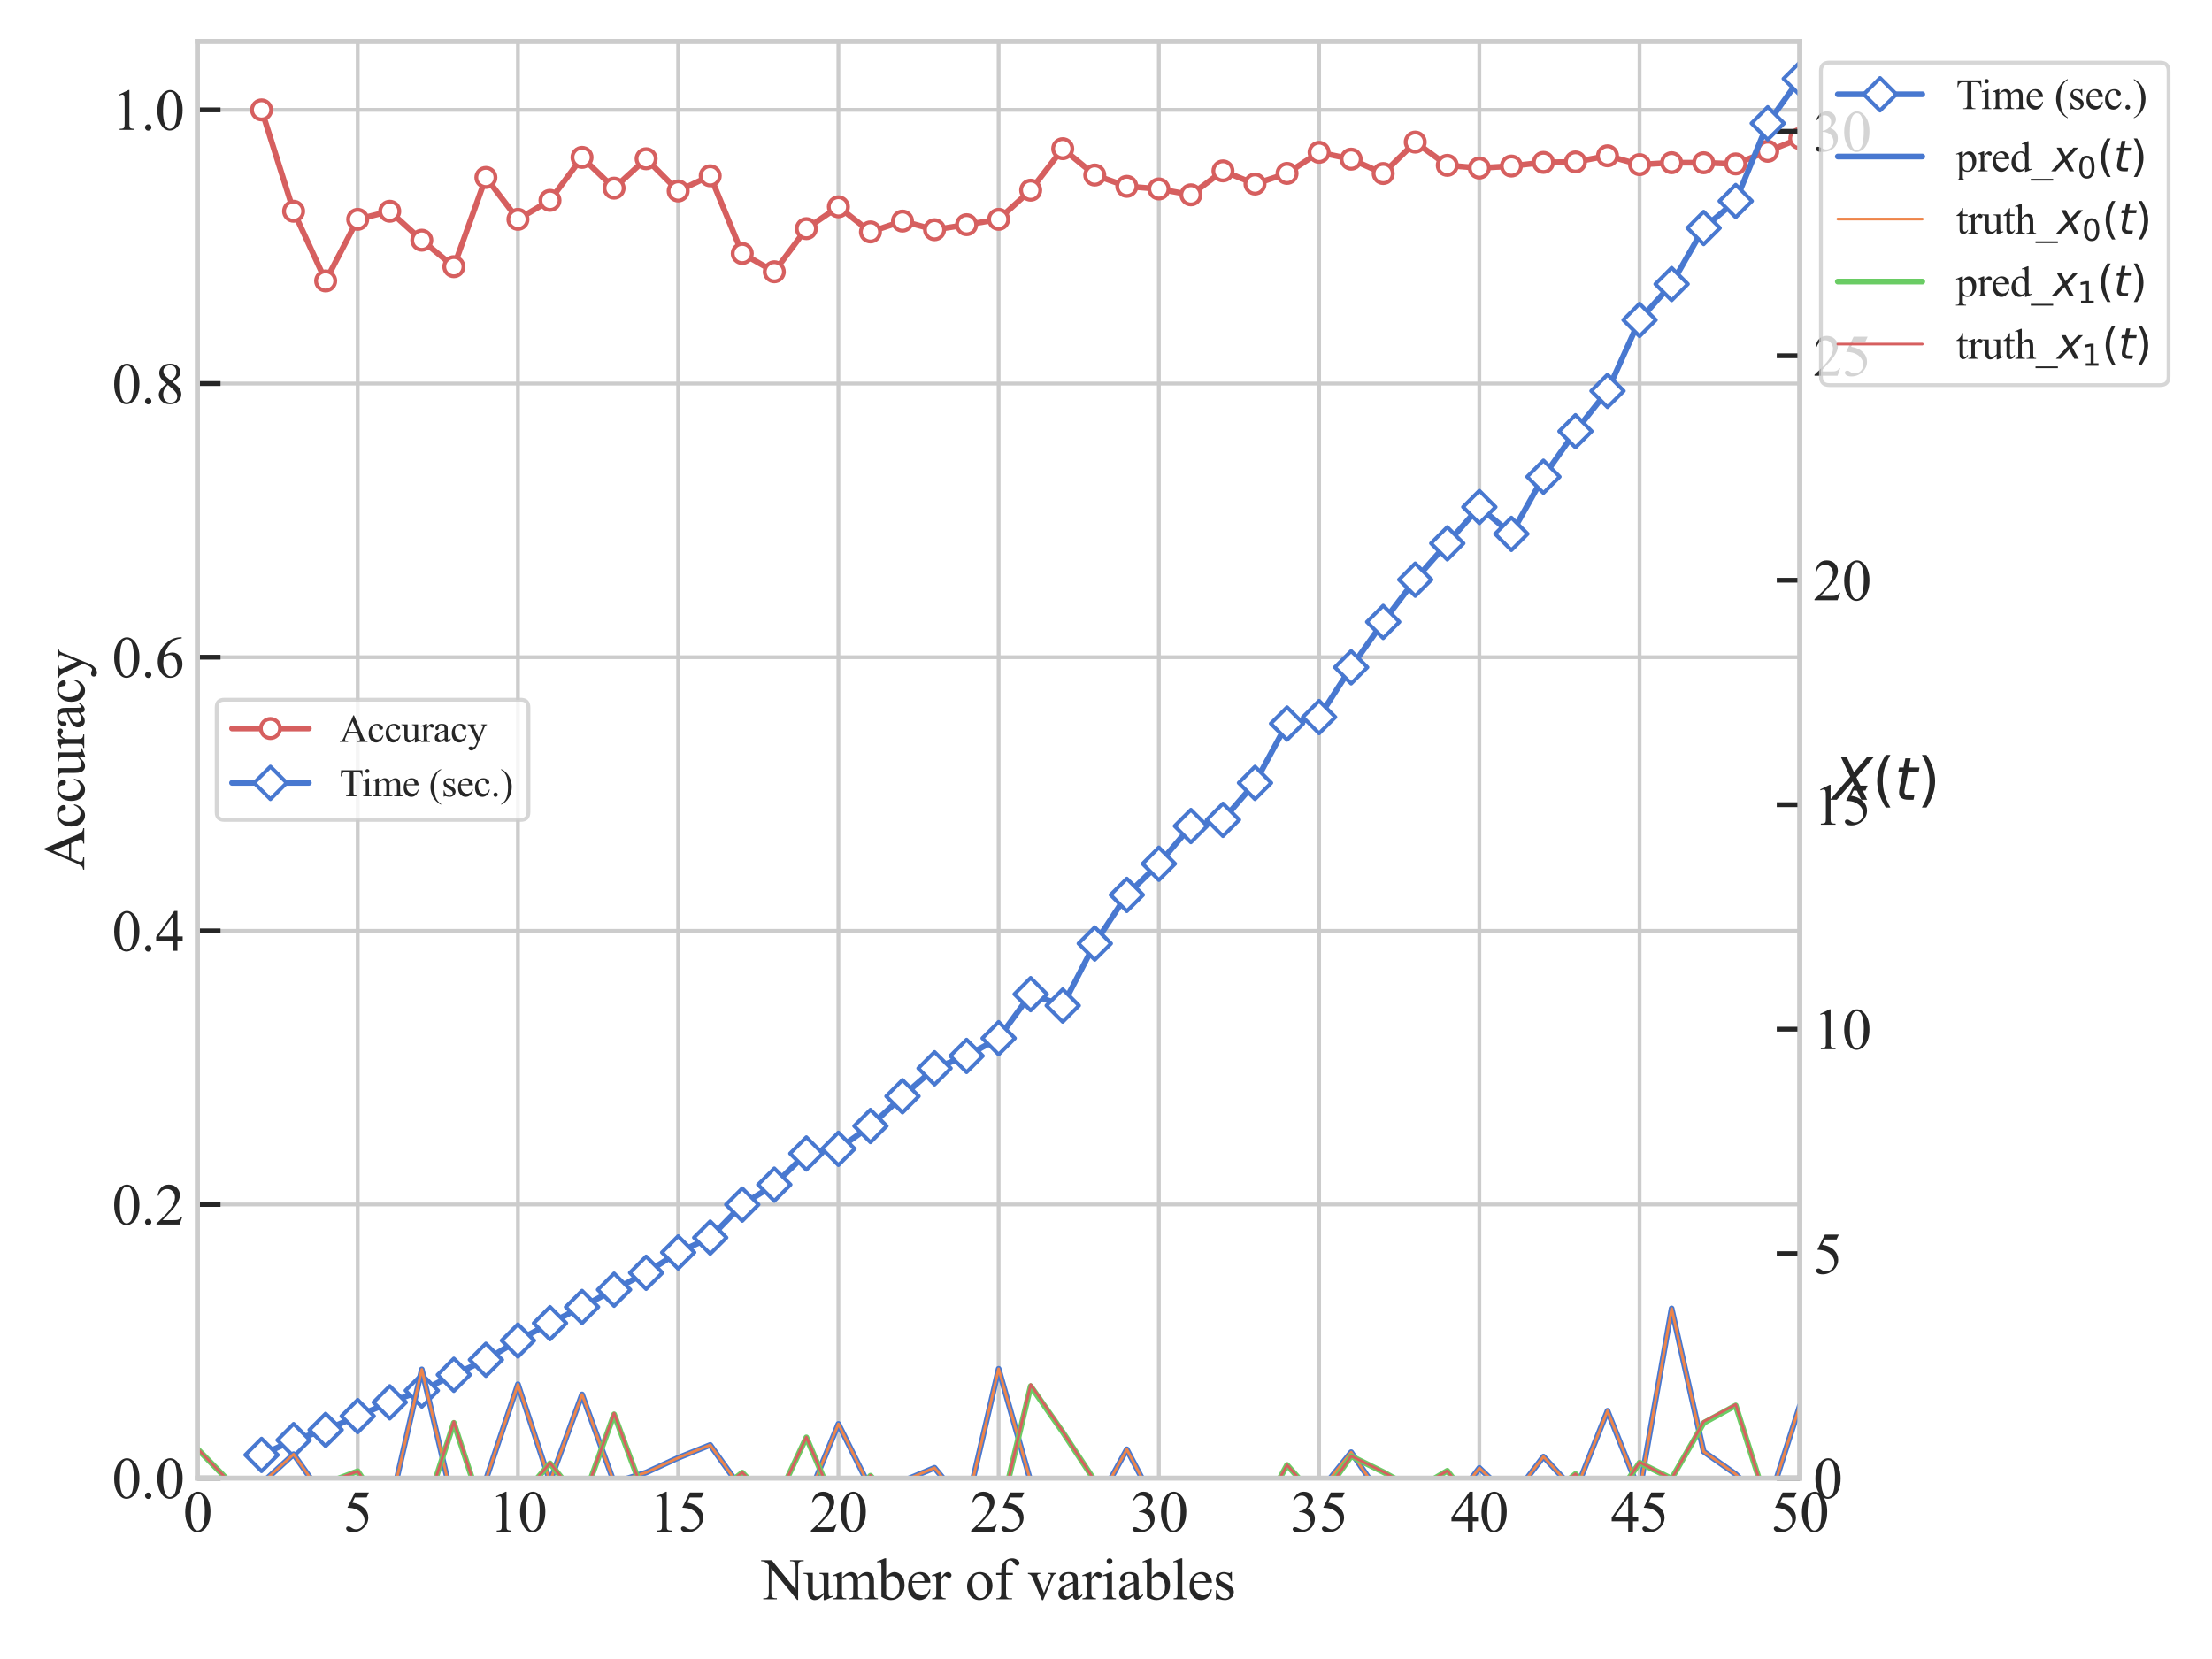 <?xml version="1.0" encoding="utf-8" standalone="no"?>
<!DOCTYPE svg PUBLIC "-//W3C//DTD SVG 1.1//EN"
  "http://www.w3.org/Graphics/SVG/1.1/DTD/svg11.dtd">
<svg xmlns:xlink="http://www.w3.org/1999/xlink" width="576pt" height="432pt" viewBox="0 0 576 432" xmlns="http://www.w3.org/2000/svg" version="1.1">
 <defs>
  <style type="text/css">*{stroke-linejoin: round; stroke-linecap: butt}</style>
 </defs>
 <g id="figure_1">
  <g id="patch_1">
   <path d="M 0 432 
L 576 432 
L 576 0 
L 0 0 
z
" style="fill: #ffffff"/>
  </g>
  <g id="axes_1">
   <g id="patch_2">
    <path d="M 51.42 384.9 
L 468.662 384.9 
L 468.662 10.8 
L 51.42 10.8 
z
" style="fill: #ffffff"/>
   </g>
   <g id="matplotlib.axis_1">
    <g id="xtick_1">
     <g id="line2d_1">
      <path d="M 51.42 384.9 
L 51.42 10.8 
" clip-path="url(#p4fdaf2d515)" style="fill: none; stroke: #cccccc; stroke-linecap: round"/>
     </g>
     <g id="text_1">
      <!-- 0 -->
      <g style="fill: #262626" transform="translate(47.67 398.816) scale(0.15 -0.15)">
       <defs>
        <path id="TimesNewRomanPSMT-30" d="M 231 2094 
Q 231 2819 450 3342 
Q 669 3866 1031 4122 
Q 1313 4325 1613 4325 
Q 2100 4325 2488 3828 
Q 2972 3213 2972 2159 
Q 2972 1422 2759 906 
Q 2547 391 2217 158 
Q 1888 -75 1581 -75 
Q 975 -75 572 641 
Q 231 1244 231 2094 
z
M 844 2016 
Q 844 1141 1059 588 
Q 1238 122 1591 122 
Q 1759 122 1940 273 
Q 2122 425 2216 781 
Q 2359 1319 2359 2297 
Q 2359 3022 2209 3506 
Q 2097 3866 1919 4016 
Q 1791 4119 1609 4119 
Q 1397 4119 1231 3928 
Q 1006 3669 925 3112 
Q 844 2556 844 2016 
z
" transform="scale(0.016)"/>
       </defs>
       <use xlink:href="#TimesNewRomanPSMT-30"/>
      </g>
     </g>
    </g>
    <g id="xtick_2">
     <g id="line2d_2">
      <path d="M 93.144 384.9 
L 93.144 10.8 
" clip-path="url(#p4fdaf2d515)" style="fill: none; stroke: #cccccc; stroke-linecap: round"/>
     </g>
     <g id="text_2">
      <!-- 5 -->
      <g style="fill: #262626" transform="translate(89.394 398.816) scale(0.15 -0.15)">
       <defs>
        <path id="TimesNewRomanPSMT-35" d="M 2778 4238 
L 2534 3706 
L 1259 3706 
L 981 3138 
Q 1809 3016 2294 2522 
Q 2709 2097 2709 1522 
Q 2709 1188 2573 903 
Q 2438 619 2231 419 
Q 2025 219 1772 97 
Q 1413 -75 1034 -75 
Q 653 -75 479 54 
Q 306 184 306 341 
Q 306 428 378 495 
Q 450 563 559 563 
Q 641 563 702 538 
Q 763 513 909 409 
Q 1144 247 1384 247 
Q 1750 247 2026 523 
Q 2303 800 2303 1197 
Q 2303 1581 2056 1914 
Q 1809 2247 1375 2428 
Q 1034 2569 447 2591 
L 1259 4238 
L 2778 4238 
z
" transform="scale(0.016)"/>
       </defs>
       <use xlink:href="#TimesNewRomanPSMT-35"/>
      </g>
     </g>
    </g>
    <g id="xtick_3">
     <g id="line2d_3">
      <path d="M 134.868 384.9 
L 134.868 10.8 
" clip-path="url(#p4fdaf2d515)" style="fill: none; stroke: #cccccc; stroke-linecap: round"/>
     </g>
     <g id="text_3">
      <!-- 10 -->
      <g style="fill: #262626" transform="translate(127.368 398.816) scale(0.15 -0.15)">
       <defs>
        <path id="TimesNewRomanPSMT-31" d="M 750 3822 
L 1781 4325 
L 1884 4325 
L 1884 747 
Q 1884 391 1914 303 
Q 1944 216 2037 169 
Q 2131 122 2419 116 
L 2419 0 
L 825 0 
L 825 116 
Q 1125 122 1212 167 
Q 1300 213 1334 289 
Q 1369 366 1369 747 
L 1369 3034 
Q 1369 3497 1338 3628 
Q 1316 3728 1258 3775 
Q 1200 3822 1119 3822 
Q 1003 3822 797 3725 
L 750 3822 
z
" transform="scale(0.016)"/>
       </defs>
       <use xlink:href="#TimesNewRomanPSMT-31"/>
       <use xlink:href="#TimesNewRomanPSMT-30" x="50"/>
      </g>
     </g>
    </g>
    <g id="xtick_4">
     <g id="line2d_4">
      <path d="M 176.593 384.9 
L 176.593 10.8 
" clip-path="url(#p4fdaf2d515)" style="fill: none; stroke: #cccccc; stroke-linecap: round"/>
     </g>
     <g id="text_4">
      <!-- 15 -->
      <g style="fill: #262626" transform="translate(169.093 398.816) scale(0.15 -0.15)">
       <use xlink:href="#TimesNewRomanPSMT-31"/>
       <use xlink:href="#TimesNewRomanPSMT-35" x="50"/>
      </g>
     </g>
    </g>
    <g id="xtick_5">
     <g id="line2d_5">
      <path d="M 218.317 384.9 
L 218.317 10.8 
" clip-path="url(#p4fdaf2d515)" style="fill: none; stroke: #cccccc; stroke-linecap: round"/>
     </g>
     <g id="text_5">
      <!-- 20 -->
      <g style="fill: #262626" transform="translate(210.817 398.816) scale(0.15 -0.15)">
       <defs>
        <path id="TimesNewRomanPSMT-32" d="M 2934 816 
L 2638 0 
L 138 0 
L 138 116 
Q 1241 1122 1691 1759 
Q 2141 2397 2141 2925 
Q 2141 3328 1894 3587 
Q 1647 3847 1303 3847 
Q 991 3847 742 3664 
Q 494 3481 375 3128 
L 259 3128 
Q 338 3706 661 4015 
Q 984 4325 1469 4325 
Q 1984 4325 2329 3994 
Q 2675 3663 2675 3213 
Q 2675 2891 2525 2569 
Q 2294 2063 1775 1497 
Q 997 647 803 472 
L 1909 472 
Q 2247 472 2383 497 
Q 2519 522 2628 598 
Q 2738 675 2819 816 
L 2934 816 
z
" transform="scale(0.016)"/>
       </defs>
       <use xlink:href="#TimesNewRomanPSMT-32"/>
       <use xlink:href="#TimesNewRomanPSMT-30" x="50"/>
      </g>
     </g>
    </g>
    <g id="xtick_6">
     <g id="line2d_6">
      <path d="M 260.041 384.9 
L 260.041 10.8 
" clip-path="url(#p4fdaf2d515)" style="fill: none; stroke: #cccccc; stroke-linecap: round"/>
     </g>
     <g id="text_6">
      <!-- 25 -->
      <g style="fill: #262626" transform="translate(252.541 398.816) scale(0.15 -0.15)">
       <use xlink:href="#TimesNewRomanPSMT-32"/>
       <use xlink:href="#TimesNewRomanPSMT-35" x="50"/>
      </g>
     </g>
    </g>
    <g id="xtick_7">
     <g id="line2d_7">
      <path d="M 301.765 384.9 
L 301.765 10.8 
" clip-path="url(#p4fdaf2d515)" style="fill: none; stroke: #cccccc; stroke-linecap: round"/>
     </g>
     <g id="text_7">
      <!-- 30 -->
      <g style="fill: #262626" transform="translate(294.265 398.816) scale(0.15 -0.15)">
       <defs>
        <path id="TimesNewRomanPSMT-33" d="M 325 3431 
Q 506 3859 782 4092 
Q 1059 4325 1472 4325 
Q 1981 4325 2253 3994 
Q 2459 3747 2459 3466 
Q 2459 3003 1878 2509 
Q 2269 2356 2469 2072 
Q 2669 1788 2669 1403 
Q 2669 853 2319 450 
Q 1863 -75 997 -75 
Q 569 -75 414 31 
Q 259 138 259 259 
Q 259 350 332 419 
Q 406 488 509 488 
Q 588 488 669 463 
Q 722 447 909 348 
Q 1097 250 1169 231 
Q 1284 197 1416 197 
Q 1734 197 1970 444 
Q 2206 691 2206 1028 
Q 2206 1275 2097 1509 
Q 2016 1684 1919 1775 
Q 1784 1900 1550 2001 
Q 1316 2103 1072 2103 
L 972 2103 
L 972 2197 
Q 1219 2228 1467 2375 
Q 1716 2522 1828 2728 
Q 1941 2934 1941 3181 
Q 1941 3503 1739 3701 
Q 1538 3900 1238 3900 
Q 753 3900 428 3381 
L 325 3431 
z
" transform="scale(0.016)"/>
       </defs>
       <use xlink:href="#TimesNewRomanPSMT-33"/>
       <use xlink:href="#TimesNewRomanPSMT-30" x="50"/>
      </g>
     </g>
    </g>
    <g id="xtick_8">
     <g id="line2d_8">
      <path d="M 343.49 384.9 
L 343.49 10.8 
" clip-path="url(#p4fdaf2d515)" style="fill: none; stroke: #cccccc; stroke-linecap: round"/>
     </g>
     <g id="text_8">
      <!-- 35 -->
      <g style="fill: #262626" transform="translate(335.99 398.816) scale(0.15 -0.15)">
       <use xlink:href="#TimesNewRomanPSMT-33"/>
       <use xlink:href="#TimesNewRomanPSMT-35" x="50"/>
      </g>
     </g>
    </g>
    <g id="xtick_9">
     <g id="line2d_9">
      <path d="M 385.214 384.9 
L 385.214 10.8 
" clip-path="url(#p4fdaf2d515)" style="fill: none; stroke: #cccccc; stroke-linecap: round"/>
     </g>
     <g id="text_9">
      <!-- 40 -->
      <g style="fill: #262626" transform="translate(377.714 398.816) scale(0.15 -0.15)">
       <defs>
        <path id="TimesNewRomanPSMT-34" d="M 2978 1563 
L 2978 1119 
L 2409 1119 
L 2409 0 
L 1894 0 
L 1894 1119 
L 100 1119 
L 100 1519 
L 2066 4325 
L 2409 4325 
L 2409 1563 
L 2978 1563 
z
M 1894 1563 
L 1894 3666 
L 406 1563 
L 1894 1563 
z
" transform="scale(0.016)"/>
       </defs>
       <use xlink:href="#TimesNewRomanPSMT-34"/>
       <use xlink:href="#TimesNewRomanPSMT-30" x="50"/>
      </g>
     </g>
    </g>
    <g id="xtick_10">
     <g id="line2d_10">
      <path d="M 426.938 384.9 
L 426.938 10.8 
" clip-path="url(#p4fdaf2d515)" style="fill: none; stroke: #cccccc; stroke-linecap: round"/>
     </g>
     <g id="text_10">
      <!-- 45 -->
      <g style="fill: #262626" transform="translate(419.438 398.816) scale(0.15 -0.15)">
       <use xlink:href="#TimesNewRomanPSMT-34"/>
       <use xlink:href="#TimesNewRomanPSMT-35" x="50"/>
      </g>
     </g>
    </g>
    <g id="xtick_11">
     <g id="line2d_11">
      <path d="M 468.662 384.9 
L 468.662 10.8 
" clip-path="url(#p4fdaf2d515)" style="fill: none; stroke: #cccccc; stroke-linecap: round"/>
     </g>
     <g id="text_11">
      <!-- 50 -->
      <g style="fill: #262626" transform="translate(461.162 398.816) scale(0.15 -0.15)">
       <use xlink:href="#TimesNewRomanPSMT-35"/>
       <use xlink:href="#TimesNewRomanPSMT-30" x="50"/>
      </g>
     </g>
    </g>
    <g id="text_12">
     <!-- Number of variables -->
     <g style="fill: #262626" transform="translate(198.396 416.44) scale(0.15 -0.15)">
      <defs>
       <path id="TimesNewRomanPSMT-4e" d="M -84 4238 
L 1066 4238 
L 3656 1059 
L 3656 3503 
Q 3656 3894 3569 3991 
Q 3453 4122 3203 4122 
L 3056 4122 
L 3056 4238 
L 4531 4238 
L 4531 4122 
L 4381 4122 
Q 4113 4122 4000 3959 
Q 3931 3859 3931 3503 
L 3931 -69 
L 3819 -69 
L 1025 3344 
L 1025 734 
Q 1025 344 1109 247 
Q 1228 116 1475 116 
L 1625 116 
L 1625 0 
L 150 0 
L 150 116 
L 297 116 
Q 569 116 681 278 
Q 750 378 750 734 
L 750 3681 
Q 566 3897 470 3965 
Q 375 4034 191 4094 
Q 100 4122 -84 4122 
L -84 4238 
z
" transform="scale(0.016)"/>
       <path id="TimesNewRomanPSMT-75" d="M 2709 2863 
L 2709 1128 
Q 2709 631 2732 520 
Q 2756 409 2807 365 
Q 2859 322 2928 322 
Q 3025 322 3147 375 
L 3191 266 
L 2334 -88 
L 2194 -88 
L 2194 519 
Q 1825 119 1631 15 
Q 1438 -88 1222 -88 
Q 981 -88 804 51 
Q 628 191 559 409 
Q 491 628 491 1028 
L 491 2306 
Q 491 2509 447 2587 
Q 403 2666 317 2708 
Q 231 2750 6 2747 
L 6 2863 
L 1009 2863 
L 1009 947 
Q 1009 547 1148 422 
Q 1288 297 1484 297 
Q 1619 297 1789 381 
Q 1959 466 2194 703 
L 2194 2325 
Q 2194 2569 2105 2655 
Q 2016 2741 1734 2747 
L 1734 2863 
L 2709 2863 
z
" transform="scale(0.016)"/>
       <path id="TimesNewRomanPSMT-6d" d="M 1050 2338 
Q 1363 2650 1419 2697 
Q 1559 2816 1721 2881 
Q 1884 2947 2044 2947 
Q 2313 2947 2506 2790 
Q 2700 2634 2766 2338 
Q 3088 2713 3309 2830 
Q 3531 2947 3766 2947 
Q 3994 2947 4170 2830 
Q 4347 2713 4450 2447 
Q 4519 2266 4519 1878 
L 4519 647 
Q 4519 378 4559 278 
Q 4591 209 4675 161 
Q 4759 113 4950 113 
L 4950 0 
L 3538 0 
L 3538 113 
L 3597 113 
Q 3781 113 3884 184 
Q 3956 234 3988 344 
Q 4000 397 4000 647 
L 4000 1878 
Q 4000 2228 3916 2372 
Q 3794 2572 3525 2572 
Q 3359 2572 3192 2489 
Q 3025 2406 2788 2181 
L 2781 2147 
L 2788 2013 
L 2788 647 
Q 2788 353 2820 281 
Q 2853 209 2943 161 
Q 3034 113 3253 113 
L 3253 0 
L 1806 0 
L 1806 113 
Q 2044 113 2133 169 
Q 2222 225 2256 338 
Q 2272 391 2272 647 
L 2272 1878 
Q 2272 2228 2169 2381 
Q 2031 2581 1784 2581 
Q 1616 2581 1450 2491 
Q 1191 2353 1050 2181 
L 1050 647 
Q 1050 366 1089 281 
Q 1128 197 1204 155 
Q 1281 113 1516 113 
L 1516 0 
L 100 0 
L 100 113 
Q 297 113 375 155 
Q 453 197 493 289 
Q 534 381 534 647 
L 534 1741 
Q 534 2213 506 2350 
Q 484 2453 437 2492 
Q 391 2531 309 2531 
Q 222 2531 100 2484 
L 53 2597 
L 916 2947 
L 1050 2947 
L 1050 2338 
z
" transform="scale(0.016)"/>
       <path id="TimesNewRomanPSMT-62" d="M 984 2369 
Q 1400 2947 1881 2947 
Q 2322 2947 2650 2570 
Q 2978 2194 2978 1541 
Q 2978 778 2472 313 
Q 2038 -88 1503 -88 
Q 1253 -88 995 3 
Q 738 94 469 275 
L 469 3241 
Q 469 3728 445 3840 
Q 422 3953 372 3993 
Q 322 4034 247 4034 
Q 159 4034 28 3984 
L -16 4094 
L 844 4444 
L 984 4444 
L 984 2369 
z
M 984 2169 
L 984 456 
Q 1144 300 1314 220 
Q 1484 141 1663 141 
Q 1947 141 2192 453 
Q 2438 766 2438 1363 
Q 2438 1913 2192 2208 
Q 1947 2503 1634 2503 
Q 1469 2503 1303 2419 
Q 1178 2356 984 2169 
z
" transform="scale(0.016)"/>
       <path id="TimesNewRomanPSMT-65" d="M 681 1784 
Q 678 1147 991 784 
Q 1303 422 1725 422 
Q 2006 422 2214 576 
Q 2422 731 2563 1106 
L 2659 1044 
Q 2594 616 2278 264 
Q 1963 -88 1488 -88 
Q 972 -88 605 314 
Q 238 716 238 1394 
Q 238 2128 614 2539 
Q 991 2950 1559 2950 
Q 2041 2950 2350 2633 
Q 2659 2316 2659 1784 
L 681 1784 
z
M 681 1966 
L 2006 1966 
Q 1991 2241 1941 2353 
Q 1863 2528 1708 2628 
Q 1553 2728 1384 2728 
Q 1125 2728 920 2526 
Q 716 2325 681 1966 
z
" transform="scale(0.016)"/>
       <path id="TimesNewRomanPSMT-72" d="M 1038 2947 
L 1038 2303 
Q 1397 2947 1775 2947 
Q 1947 2947 2059 2842 
Q 2172 2738 2172 2600 
Q 2172 2478 2090 2393 
Q 2009 2309 1897 2309 
Q 1788 2309 1652 2417 
Q 1516 2525 1450 2525 
Q 1394 2525 1328 2463 
Q 1188 2334 1038 2041 
L 1038 669 
Q 1038 431 1097 309 
Q 1138 225 1241 169 
Q 1344 113 1538 113 
L 1538 0 
L 72 0 
L 72 113 
Q 291 113 397 181 
Q 475 231 506 341 
Q 522 394 522 644 
L 522 1753 
Q 522 2253 501 2348 
Q 481 2444 426 2487 
Q 372 2531 291 2531 
Q 194 2531 72 2484 
L 41 2597 
L 906 2947 
L 1038 2947 
z
" transform="scale(0.016)"/>
       <path id="TimesNewRomanPSMT-20" transform="scale(0.016)"/>
       <path id="TimesNewRomanPSMT-6f" d="M 1600 2947 
Q 2250 2947 2644 2453 
Q 2978 2031 2978 1484 
Q 2978 1100 2793 706 
Q 2609 313 2286 112 
Q 1963 -88 1566 -88 
Q 919 -88 538 428 
Q 216 863 216 1403 
Q 216 1797 411 2186 
Q 606 2575 925 2761 
Q 1244 2947 1600 2947 
z
M 1503 2744 
Q 1338 2744 1170 2645 
Q 1003 2547 900 2300 
Q 797 2053 797 1666 
Q 797 1041 1045 587 
Q 1294 134 1700 134 
Q 2003 134 2200 384 
Q 2397 634 2397 1244 
Q 2397 2006 2069 2444 
Q 1847 2744 1503 2744 
z
" transform="scale(0.016)"/>
       <path id="TimesNewRomanPSMT-66" d="M 1319 2638 
L 1319 756 
Q 1319 356 1406 250 
Q 1522 113 1716 113 
L 1975 113 
L 1975 0 
L 266 0 
L 266 113 
L 394 113 
Q 519 113 622 175 
Q 725 238 764 344 
Q 803 450 803 756 
L 803 2638 
L 247 2638 
L 247 2863 
L 803 2863 
L 803 3050 
Q 803 3478 940 3775 
Q 1078 4072 1361 4255 
Q 1644 4438 1997 4438 
Q 2325 4438 2600 4225 
Q 2781 4084 2781 3909 
Q 2781 3816 2700 3733 
Q 2619 3650 2525 3650 
Q 2453 3650 2373 3701 
Q 2294 3753 2178 3923 
Q 2063 4094 1966 4153 
Q 1869 4213 1750 4213 
Q 1606 4213 1506 4136 
Q 1406 4059 1362 3898 
Q 1319 3738 1319 3069 
L 1319 2863 
L 2056 2863 
L 2056 2638 
L 1319 2638 
z
" transform="scale(0.016)"/>
       <path id="TimesNewRomanPSMT-76" d="M 53 2863 
L 1400 2863 
L 1400 2747 
L 1313 2747 
Q 1191 2747 1127 2687 
Q 1063 2628 1063 2528 
Q 1063 2419 1128 2269 
L 1794 688 
L 2463 2328 
Q 2534 2503 2534 2594 
Q 2534 2638 2509 2666 
Q 2475 2713 2422 2730 
Q 2369 2747 2206 2747 
L 2206 2863 
L 3141 2863 
L 3141 2747 
Q 2978 2734 2916 2681 
Q 2806 2588 2719 2369 
L 1703 -88 
L 1575 -88 
L 553 2328 
Q 484 2497 421 2570 
Q 359 2644 263 2694 
Q 209 2722 53 2747 
L 53 2863 
z
" transform="scale(0.016)"/>
       <path id="TimesNewRomanPSMT-61" d="M 1822 413 
Q 1381 72 1269 19 
Q 1100 -59 909 -59 
Q 613 -59 420 144 
Q 228 347 228 678 
Q 228 888 322 1041 
Q 450 1253 767 1440 
Q 1084 1628 1822 1897 
L 1822 2009 
Q 1822 2438 1686 2597 
Q 1550 2756 1291 2756 
Q 1094 2756 978 2650 
Q 859 2544 859 2406 
L 866 2225 
Q 866 2081 792 2003 
Q 719 1925 600 1925 
Q 484 1925 411 2006 
Q 338 2088 338 2228 
Q 338 2497 613 2722 
Q 888 2947 1384 2947 
Q 1766 2947 2009 2819 
Q 2194 2722 2281 2516 
Q 2338 2381 2338 1966 
L 2338 994 
Q 2338 584 2353 492 
Q 2369 400 2405 369 
Q 2441 338 2488 338 
Q 2538 338 2575 359 
Q 2641 400 2828 588 
L 2828 413 
Q 2478 -56 2159 -56 
Q 2006 -56 1915 50 
Q 1825 156 1822 413 
z
M 1822 616 
L 1822 1706 
Q 1350 1519 1213 1441 
Q 966 1303 859 1153 
Q 753 1003 753 825 
Q 753 600 887 451 
Q 1022 303 1197 303 
Q 1434 303 1822 616 
z
" transform="scale(0.016)"/>
       <path id="TimesNewRomanPSMT-69" d="M 928 4444 
Q 1059 4444 1151 4351 
Q 1244 4259 1244 4128 
Q 1244 3997 1151 3903 
Q 1059 3809 928 3809 
Q 797 3809 703 3903 
Q 609 3997 609 4128 
Q 609 4259 701 4351 
Q 794 4444 928 4444 
z
M 1188 2947 
L 1188 647 
Q 1188 378 1227 289 
Q 1266 200 1342 156 
Q 1419 113 1622 113 
L 1622 0 
L 231 0 
L 231 113 
Q 441 113 512 153 
Q 584 194 626 287 
Q 669 381 669 647 
L 669 1750 
Q 669 2216 641 2353 
Q 619 2453 572 2492 
Q 525 2531 444 2531 
Q 356 2531 231 2484 
L 188 2597 
L 1050 2947 
L 1188 2947 
z
" transform="scale(0.016)"/>
       <path id="TimesNewRomanPSMT-6c" d="M 1184 4444 
L 1184 647 
Q 1184 378 1223 290 
Q 1263 203 1344 158 
Q 1425 113 1647 113 
L 1647 0 
L 244 0 
L 244 113 
Q 441 113 512 153 
Q 584 194 625 287 
Q 666 381 666 647 
L 666 3247 
Q 666 3731 644 3842 
Q 622 3953 573 3993 
Q 525 4034 450 4034 
Q 369 4034 244 3984 
L 191 4094 
L 1044 4444 
L 1184 4444 
z
" transform="scale(0.016)"/>
       <path id="TimesNewRomanPSMT-73" d="M 2050 2947 
L 2050 1972 
L 1947 1972 
Q 1828 2431 1642 2597 
Q 1456 2763 1169 2763 
Q 950 2763 815 2647 
Q 681 2531 681 2391 
Q 681 2216 781 2091 
Q 878 1963 1175 1819 
L 1631 1597 
Q 2266 1288 2266 781 
Q 2266 391 1970 151 
Q 1675 -88 1309 -88 
Q 1047 -88 709 6 
Q 606 38 541 38 
Q 469 38 428 -44 
L 325 -44 
L 325 978 
L 428 978 
Q 516 541 762 319 
Q 1009 97 1316 97 
Q 1531 97 1667 223 
Q 1803 350 1803 528 
Q 1803 744 1651 891 
Q 1500 1038 1047 1263 
Q 594 1488 453 1669 
Q 313 1847 313 2119 
Q 313 2472 555 2709 
Q 797 2947 1181 2947 
Q 1350 2947 1591 2875 
Q 1750 2828 1803 2828 
Q 1853 2828 1881 2850 
Q 1909 2872 1947 2947 
L 2050 2947 
z
" transform="scale(0.016)"/>
      </defs>
      <use xlink:href="#TimesNewRomanPSMT-4e"/>
      <use xlink:href="#TimesNewRomanPSMT-75" x="72.217"/>
      <use xlink:href="#TimesNewRomanPSMT-6d" x="122.217"/>
      <use xlink:href="#TimesNewRomanPSMT-62" x="200"/>
      <use xlink:href="#TimesNewRomanPSMT-65" x="250"/>
      <use xlink:href="#TimesNewRomanPSMT-72" x="294.385"/>
      <use xlink:href="#TimesNewRomanPSMT-20" x="327.686"/>
      <use xlink:href="#TimesNewRomanPSMT-6f" x="352.686"/>
      <use xlink:href="#TimesNewRomanPSMT-66" x="402.686"/>
      <use xlink:href="#TimesNewRomanPSMT-20" x="435.986"/>
      <use xlink:href="#TimesNewRomanPSMT-76" x="460.986"/>
      <use xlink:href="#TimesNewRomanPSMT-61" x="510.986"/>
      <use xlink:href="#TimesNewRomanPSMT-72" x="555.371"/>
      <use xlink:href="#TimesNewRomanPSMT-69" x="588.672"/>
      <use xlink:href="#TimesNewRomanPSMT-61" x="616.455"/>
      <use xlink:href="#TimesNewRomanPSMT-62" x="660.84"/>
      <use xlink:href="#TimesNewRomanPSMT-6c" x="710.84"/>
      <use xlink:href="#TimesNewRomanPSMT-65" x="738.623"/>
      <use xlink:href="#TimesNewRomanPSMT-73" x="783.008"/>
     </g>
    </g>
   </g>
   <g id="matplotlib.axis_2">
    <g id="ytick_1">
     <g id="line2d_12">
      <path d="M 51.42 384.9 
L 468.662 384.9 
" clip-path="url(#p4fdaf2d515)" style="fill: none; stroke: #cccccc; stroke-linecap: round"/>
     </g>
     <g id="line2d_13">
      <defs>
       <path id="m6099112474" d="M 0 0 
L 6 0 
" style="stroke: #262626; stroke-width: 1.25"/>
      </defs>
      <g>
       <use xlink:href="#m6099112474" x="51.42" y="384.9" style="fill: #262626; stroke: #262626; stroke-width: 1.25"/>
      </g>
     </g>
     <g id="text_13">
      <!-- 0.0 -->
      <g style="fill: #262626" transform="translate(29.17 390.108) scale(0.15 -0.15)">
       <defs>
        <path id="TimesNewRomanPSMT-2e" d="M 800 606 
Q 947 606 1047 504 
Q 1147 403 1147 259 
Q 1147 116 1045 14 
Q 944 -88 800 -88 
Q 656 -88 554 14 
Q 453 116 453 259 
Q 453 406 554 506 
Q 656 606 800 606 
z
" transform="scale(0.016)"/>
       </defs>
       <use xlink:href="#TimesNewRomanPSMT-30"/>
       <use xlink:href="#TimesNewRomanPSMT-2e" x="50"/>
       <use xlink:href="#TimesNewRomanPSMT-30" x="75"/>
      </g>
     </g>
    </g>
    <g id="ytick_2">
     <g id="line2d_14">
      <path d="M 51.42 313.643 
L 468.662 313.643 
" clip-path="url(#p4fdaf2d515)" style="fill: none; stroke: #cccccc; stroke-linecap: round"/>
     </g>
     <g id="line2d_15">
      <g>
       <use xlink:href="#m6099112474" x="51.42" y="313.643" style="fill: #262626; stroke: #262626; stroke-width: 1.25"/>
      </g>
     </g>
     <g id="text_14">
      <!-- 0.2 -->
      <g style="fill: #262626" transform="translate(29.17 318.851) scale(0.15 -0.15)">
       <use xlink:href="#TimesNewRomanPSMT-30"/>
       <use xlink:href="#TimesNewRomanPSMT-2e" x="50"/>
       <use xlink:href="#TimesNewRomanPSMT-32" x="75"/>
      </g>
     </g>
    </g>
    <g id="ytick_3">
     <g id="line2d_16">
      <path d="M 51.42 242.386 
L 468.662 242.386 
" clip-path="url(#p4fdaf2d515)" style="fill: none; stroke: #cccccc; stroke-linecap: round"/>
     </g>
     <g id="line2d_17">
      <g>
       <use xlink:href="#m6099112474" x="51.42" y="242.386" style="fill: #262626; stroke: #262626; stroke-width: 1.25"/>
      </g>
     </g>
     <g id="text_15">
      <!-- 0.4 -->
      <g style="fill: #262626" transform="translate(29.17 247.594) scale(0.15 -0.15)">
       <use xlink:href="#TimesNewRomanPSMT-30"/>
       <use xlink:href="#TimesNewRomanPSMT-2e" x="50"/>
       <use xlink:href="#TimesNewRomanPSMT-34" x="75"/>
      </g>
     </g>
    </g>
    <g id="ytick_4">
     <g id="line2d_18">
      <path d="M 51.42 171.129 
L 468.662 171.129 
" clip-path="url(#p4fdaf2d515)" style="fill: none; stroke: #cccccc; stroke-linecap: round"/>
     </g>
     <g id="line2d_19">
      <g>
       <use xlink:href="#m6099112474" x="51.42" y="171.129" style="fill: #262626; stroke: #262626; stroke-width: 1.25"/>
      </g>
     </g>
     <g id="text_16">
      <!-- 0.6 -->
      <g style="fill: #262626" transform="translate(29.17 176.336) scale(0.15 -0.15)">
       <defs>
        <path id="TimesNewRomanPSMT-36" d="M 2869 4325 
L 2869 4209 
Q 2456 4169 2195 4045 
Q 1934 3922 1679 3669 
Q 1425 3416 1258 3105 
Q 1091 2794 978 2366 
Q 1428 2675 1881 2675 
Q 2316 2675 2634 2325 
Q 2953 1975 2953 1425 
Q 2953 894 2631 456 
Q 2244 -75 1606 -75 
Q 1172 -75 869 213 
Q 275 772 275 1663 
Q 275 2231 503 2743 
Q 731 3256 1154 3653 
Q 1578 4050 1965 4187 
Q 2353 4325 2688 4325 
L 2869 4325 
z
M 925 2138 
Q 869 1716 869 1456 
Q 869 1156 980 804 
Q 1091 453 1309 247 
Q 1469 100 1697 100 
Q 1969 100 2183 356 
Q 2397 613 2397 1088 
Q 2397 1622 2184 2012 
Q 1972 2403 1581 2403 
Q 1463 2403 1327 2353 
Q 1191 2303 925 2138 
z
" transform="scale(0.016)"/>
       </defs>
       <use xlink:href="#TimesNewRomanPSMT-30"/>
       <use xlink:href="#TimesNewRomanPSMT-2e" x="50"/>
       <use xlink:href="#TimesNewRomanPSMT-36" x="75"/>
      </g>
     </g>
    </g>
    <g id="ytick_5">
     <g id="line2d_20">
      <path d="M 51.42 99.871 
L 468.662 99.871 
" clip-path="url(#p4fdaf2d515)" style="fill: none; stroke: #cccccc; stroke-linecap: round"/>
     </g>
     <g id="line2d_21">
      <g>
       <use xlink:href="#m6099112474" x="51.42" y="99.871" style="fill: #262626; stroke: #262626; stroke-width: 1.25"/>
      </g>
     </g>
     <g id="text_17">
      <!-- 0.8 -->
      <g style="fill: #262626" transform="translate(29.17 105.079) scale(0.15 -0.15)">
       <defs>
        <path id="TimesNewRomanPSMT-38" d="M 1228 2134 
Q 725 2547 579 2797 
Q 434 3047 434 3316 
Q 434 3728 753 4026 
Q 1072 4325 1600 4325 
Q 2113 4325 2425 4047 
Q 2738 3769 2738 3413 
Q 2738 3175 2569 2928 
Q 2400 2681 1866 2347 
Q 2416 1922 2594 1678 
Q 2831 1359 2831 1006 
Q 2831 559 2490 242 
Q 2150 -75 1597 -75 
Q 994 -75 656 303 
Q 388 606 388 966 
Q 388 1247 577 1523 
Q 766 1800 1228 2134 
z
M 1719 2469 
Q 2094 2806 2194 3001 
Q 2294 3197 2294 3444 
Q 2294 3772 2109 3958 
Q 1925 4144 1606 4144 
Q 1288 4144 1088 3959 
Q 888 3775 888 3528 
Q 888 3366 970 3203 
Q 1053 3041 1206 2894 
L 1719 2469 
z
M 1375 2016 
Q 1116 1797 991 1539 
Q 866 1281 866 981 
Q 866 578 1086 336 
Q 1306 94 1647 94 
Q 1984 94 2187 284 
Q 2391 475 2391 747 
Q 2391 972 2272 1150 
Q 2050 1481 1375 2016 
z
" transform="scale(0.016)"/>
       </defs>
       <use xlink:href="#TimesNewRomanPSMT-30"/>
       <use xlink:href="#TimesNewRomanPSMT-2e" x="50"/>
       <use xlink:href="#TimesNewRomanPSMT-38" x="75"/>
      </g>
     </g>
    </g>
    <g id="ytick_6">
     <g id="line2d_22">
      <path d="M 51.42 28.614 
L 468.662 28.614 
" clip-path="url(#p4fdaf2d515)" style="fill: none; stroke: #cccccc; stroke-linecap: round"/>
     </g>
     <g id="line2d_23">
      <g>
       <use xlink:href="#m6099112474" x="51.42" y="28.614" style="fill: #262626; stroke: #262626; stroke-width: 1.25"/>
      </g>
     </g>
     <g id="text_18">
      <!-- 1.0 -->
      <g style="fill: #262626" transform="translate(29.17 33.822) scale(0.15 -0.15)">
       <use xlink:href="#TimesNewRomanPSMT-31"/>
       <use xlink:href="#TimesNewRomanPSMT-2e" x="50"/>
       <use xlink:href="#TimesNewRomanPSMT-30" x="75"/>
      </g>
     </g>
    </g>
    <g id="text_19">
     <!-- Accuracy -->
     <g style="fill: #262626" transform="translate(21.933 226.581) rotate(-90) scale(0.15 -0.15)">
      <defs>
       <path id="TimesNewRomanPSMT-41" d="M 2928 1419 
L 1288 1419 
L 1000 750 
Q 894 503 894 381 
Q 894 284 986 211 
Q 1078 138 1384 116 
L 1384 0 
L 50 0 
L 50 116 
Q 316 163 394 238 
Q 553 388 747 847 
L 2238 4334 
L 2347 4334 
L 3822 809 
Q 4000 384 4145 257 
Q 4291 131 4550 116 
L 4550 0 
L 2878 0 
L 2878 116 
Q 3131 128 3220 200 
Q 3309 272 3309 375 
Q 3309 513 3184 809 
L 2928 1419 
z
M 2841 1650 
L 2122 3363 
L 1384 1650 
L 2841 1650 
z
" transform="scale(0.016)"/>
       <path id="TimesNewRomanPSMT-63" d="M 2631 1088 
Q 2516 522 2178 217 
Q 1841 -88 1431 -88 
Q 944 -88 581 321 
Q 219 731 219 1428 
Q 219 2103 620 2525 
Q 1022 2947 1584 2947 
Q 2006 2947 2278 2723 
Q 2550 2500 2550 2259 
Q 2550 2141 2473 2067 
Q 2397 1994 2259 1994 
Q 2075 1994 1981 2113 
Q 1928 2178 1911 2362 
Q 1894 2547 1784 2644 
Q 1675 2738 1481 2738 
Q 1169 2738 978 2506 
Q 725 2200 725 1697 
Q 725 1184 976 792 
Q 1228 400 1656 400 
Q 1963 400 2206 609 
Q 2378 753 2541 1131 
L 2631 1088 
z
" transform="scale(0.016)"/>
       <path id="TimesNewRomanPSMT-79" d="M 38 2863 
L 1372 2863 
L 1372 2747 
L 1306 2747 
Q 1166 2747 1095 2686 
Q 1025 2625 1025 2534 
Q 1025 2413 1128 2197 
L 1825 753 
L 2466 2334 
Q 2519 2463 2519 2588 
Q 2519 2644 2497 2672 
Q 2472 2706 2419 2726 
Q 2366 2747 2231 2747 
L 2231 2863 
L 3163 2863 
L 3163 2747 
Q 3047 2734 2984 2696 
Q 2922 2659 2847 2556 
Q 2819 2513 2741 2316 
L 1575 -541 
Q 1406 -956 1132 -1168 
Q 859 -1381 606 -1381 
Q 422 -1381 303 -1275 
Q 184 -1169 184 -1031 
Q 184 -900 270 -820 
Q 356 -741 506 -741 
Q 609 -741 788 -809 
Q 913 -856 944 -856 
Q 1038 -856 1148 -759 
Q 1259 -663 1372 -384 
L 1575 113 
L 547 2272 
Q 500 2369 397 2513 
Q 319 2622 269 2659 
Q 197 2709 38 2747 
L 38 2863 
z
" transform="scale(0.016)"/>
      </defs>
      <use xlink:href="#TimesNewRomanPSMT-41"/>
      <use xlink:href="#TimesNewRomanPSMT-63" x="72.217"/>
      <use xlink:href="#TimesNewRomanPSMT-63" x="116.602"/>
      <use xlink:href="#TimesNewRomanPSMT-75" x="160.986"/>
      <use xlink:href="#TimesNewRomanPSMT-72" x="210.986"/>
      <use xlink:href="#TimesNewRomanPSMT-61" x="244.287"/>
      <use xlink:href="#TimesNewRomanPSMT-63" x="288.672"/>
      <use xlink:href="#TimesNewRomanPSMT-79" x="333.057"/>
     </g>
    </g>
   </g>
   <g id="line2d_24">
    <path d="M 68.11 28.614 
L 76.455 55.006 
L 84.799 73.15 
L 93.144 57.117 
L 101.489 55.006 
L 109.834 62.546 
L 118.179 69.439 
L 126.524 46.209 
L 134.868 57.117 
L 143.213 52.17 
L 151.558 40.985 
L 159.903 48.994 
L 168.248 41.339 
L 176.593 49.728 
L 184.938 45.779 
L 193.282 66.01 
L 201.627 70.767 
L 209.972 59.538 
L 218.317 53.851 
L 226.662 60.392 
L 235.007 57.569 
L 243.352 59.82 
L 251.696 58.511 
L 260.041 57.117 
L 268.386 49.521 
L 276.731 38.715 
L 285.076 45.58 
L 293.421 48.526 
L 301.765 49.2 
L 310.11 50.735 
L 318.455 44.503 
L 326.8 47.917 
L 335.145 45.155 
L 343.49 39.666 
L 351.835 41.444 
L 360.179 45.184 
L 368.524 37.003 
L 376.869 43.059 
L 385.214 43.756 
L 393.559 43.239 
L 401.904 42.281 
L 410.249 42.167 
L 418.593 40.576 
L 426.938 42.866 
L 435.283 42.365 
L 443.628 42.378 
L 451.973 42.686 
L 460.318 39.397 
L 468.662 36.073 
" clip-path="url(#p4fdaf2d515)" style="fill: none; stroke: #d65f5f; stroke-width: 1.5; stroke-linecap: round"/>
    <defs>
     <path id="m4b83936224" d="M 0 2.5 
C 0.663 2.5 1.299 2.237 1.768 1.768 
C 2.237 1.299 2.5 0.663 2.5 0 
C 2.5 -0.663 2.237 -1.299 1.768 -1.768 
C 1.299 -2.237 0.663 -2.5 0 -2.5 
C -0.663 -2.5 -1.299 -2.237 -1.768 -1.768 
C -2.237 -1.299 -2.5 -0.663 -2.5 0 
C -2.5 0.663 -2.237 1.299 -1.768 1.768 
C -1.299 2.237 -0.663 2.5 0 2.5 
z
" style="stroke: #d65f5f"/>
    </defs>
    <g clip-path="url(#p4fdaf2d515)">
     <use xlink:href="#m4b83936224" x="68.11" y="28.614" style="fill: #ffffff; stroke: #d65f5f"/>
     <use xlink:href="#m4b83936224" x="76.455" y="55.006" style="fill: #ffffff; stroke: #d65f5f"/>
     <use xlink:href="#m4b83936224" x="84.799" y="73.15" style="fill: #ffffff; stroke: #d65f5f"/>
     <use xlink:href="#m4b83936224" x="93.144" y="57.117" style="fill: #ffffff; stroke: #d65f5f"/>
     <use xlink:href="#m4b83936224" x="101.489" y="55.006" style="fill: #ffffff; stroke: #d65f5f"/>
     <use xlink:href="#m4b83936224" x="109.834" y="62.546" style="fill: #ffffff; stroke: #d65f5f"/>
     <use xlink:href="#m4b83936224" x="118.179" y="69.439" style="fill: #ffffff; stroke: #d65f5f"/>
     <use xlink:href="#m4b83936224" x="126.524" y="46.209" style="fill: #ffffff; stroke: #d65f5f"/>
     <use xlink:href="#m4b83936224" x="134.868" y="57.117" style="fill: #ffffff; stroke: #d65f5f"/>
     <use xlink:href="#m4b83936224" x="143.213" y="52.17" style="fill: #ffffff; stroke: #d65f5f"/>
     <use xlink:href="#m4b83936224" x="151.558" y="40.985" style="fill: #ffffff; stroke: #d65f5f"/>
     <use xlink:href="#m4b83936224" x="159.903" y="48.994" style="fill: #ffffff; stroke: #d65f5f"/>
     <use xlink:href="#m4b83936224" x="168.248" y="41.339" style="fill: #ffffff; stroke: #d65f5f"/>
     <use xlink:href="#m4b83936224" x="176.593" y="49.728" style="fill: #ffffff; stroke: #d65f5f"/>
     <use xlink:href="#m4b83936224" x="184.938" y="45.779" style="fill: #ffffff; stroke: #d65f5f"/>
     <use xlink:href="#m4b83936224" x="193.282" y="66.01" style="fill: #ffffff; stroke: #d65f5f"/>
     <use xlink:href="#m4b83936224" x="201.627" y="70.767" style="fill: #ffffff; stroke: #d65f5f"/>
     <use xlink:href="#m4b83936224" x="209.972" y="59.538" style="fill: #ffffff; stroke: #d65f5f"/>
     <use xlink:href="#m4b83936224" x="218.317" y="53.851" style="fill: #ffffff; stroke: #d65f5f"/>
     <use xlink:href="#m4b83936224" x="226.662" y="60.392" style="fill: #ffffff; stroke: #d65f5f"/>
     <use xlink:href="#m4b83936224" x="235.007" y="57.569" style="fill: #ffffff; stroke: #d65f5f"/>
     <use xlink:href="#m4b83936224" x="243.352" y="59.82" style="fill: #ffffff; stroke: #d65f5f"/>
     <use xlink:href="#m4b83936224" x="251.696" y="58.511" style="fill: #ffffff; stroke: #d65f5f"/>
     <use xlink:href="#m4b83936224" x="260.041" y="57.117" style="fill: #ffffff; stroke: #d65f5f"/>
     <use xlink:href="#m4b83936224" x="268.386" y="49.521" style="fill: #ffffff; stroke: #d65f5f"/>
     <use xlink:href="#m4b83936224" x="276.731" y="38.715" style="fill: #ffffff; stroke: #d65f5f"/>
     <use xlink:href="#m4b83936224" x="285.076" y="45.58" style="fill: #ffffff; stroke: #d65f5f"/>
     <use xlink:href="#m4b83936224" x="293.421" y="48.526" style="fill: #ffffff; stroke: #d65f5f"/>
     <use xlink:href="#m4b83936224" x="301.765" y="49.2" style="fill: #ffffff; stroke: #d65f5f"/>
     <use xlink:href="#m4b83936224" x="310.11" y="50.735" style="fill: #ffffff; stroke: #d65f5f"/>
     <use xlink:href="#m4b83936224" x="318.455" y="44.503" style="fill: #ffffff; stroke: #d65f5f"/>
     <use xlink:href="#m4b83936224" x="326.8" y="47.917" style="fill: #ffffff; stroke: #d65f5f"/>
     <use xlink:href="#m4b83936224" x="335.145" y="45.155" style="fill: #ffffff; stroke: #d65f5f"/>
     <use xlink:href="#m4b83936224" x="343.49" y="39.666" style="fill: #ffffff; stroke: #d65f5f"/>
     <use xlink:href="#m4b83936224" x="351.835" y="41.444" style="fill: #ffffff; stroke: #d65f5f"/>
     <use xlink:href="#m4b83936224" x="360.179" y="45.184" style="fill: #ffffff; stroke: #d65f5f"/>
     <use xlink:href="#m4b83936224" x="368.524" y="37.003" style="fill: #ffffff; stroke: #d65f5f"/>
     <use xlink:href="#m4b83936224" x="376.869" y="43.059" style="fill: #ffffff; stroke: #d65f5f"/>
     <use xlink:href="#m4b83936224" x="385.214" y="43.756" style="fill: #ffffff; stroke: #d65f5f"/>
     <use xlink:href="#m4b83936224" x="393.559" y="43.239" style="fill: #ffffff; stroke: #d65f5f"/>
     <use xlink:href="#m4b83936224" x="401.904" y="42.281" style="fill: #ffffff; stroke: #d65f5f"/>
     <use xlink:href="#m4b83936224" x="410.249" y="42.167" style="fill: #ffffff; stroke: #d65f5f"/>
     <use xlink:href="#m4b83936224" x="418.593" y="40.576" style="fill: #ffffff; stroke: #d65f5f"/>
     <use xlink:href="#m4b83936224" x="426.938" y="42.866" style="fill: #ffffff; stroke: #d65f5f"/>
     <use xlink:href="#m4b83936224" x="435.283" y="42.365" style="fill: #ffffff; stroke: #d65f5f"/>
     <use xlink:href="#m4b83936224" x="443.628" y="42.378" style="fill: #ffffff; stroke: #d65f5f"/>
     <use xlink:href="#m4b83936224" x="451.973" y="42.686" style="fill: #ffffff; stroke: #d65f5f"/>
     <use xlink:href="#m4b83936224" x="460.318" y="39.397" style="fill: #ffffff; stroke: #d65f5f"/>
     <use xlink:href="#m4b83936224" x="468.662" y="36.073" style="fill: #ffffff; stroke: #d65f5f"/>
    </g>
   </g>
   <g id="patch_3">
    <path d="M 51.42 384.9 
L 51.42 10.8 
" style="fill: none; stroke: #cccccc; stroke-width: 1.25; stroke-linejoin: miter; stroke-linecap: square"/>
   </g>
   <g id="patch_4">
    <path d="M 468.662 384.9 
L 468.662 10.8 
" style="fill: none; stroke: #cccccc; stroke-width: 1.25; stroke-linejoin: miter; stroke-linecap: square"/>
   </g>
   <g id="patch_5">
    <path d="M 51.42 384.9 
L 468.662 384.9 
" style="fill: none; stroke: #cccccc; stroke-width: 1.25; stroke-linejoin: miter; stroke-linecap: square"/>
   </g>
   <g id="patch_6">
    <path d="M 51.42 10.8 
L 468.662 10.8 
" style="fill: none; stroke: #cccccc; stroke-width: 1.25; stroke-linejoin: miter; stroke-linecap: square"/>
   </g>
   <g id="legend_1">
    <g id="patch_7">
     <path d="M 58.42 213.498 
L 135.603 213.498 
Q 137.603 213.498 137.603 211.498 
L 137.603 184.202 
Q 137.603 182.202 135.603 182.202 
L 58.42 182.202 
Q 56.42 182.202 56.42 184.202 
L 56.42 211.498 
Q 56.42 213.498 58.42 213.498 
z
" style="fill: #ffffff; opacity: 0.8; stroke: #cccccc; stroke-linejoin: miter"/>
    </g>
    <g id="line2d_25">
     <path d="M 60.42 189.702 
L 70.42 189.702 
L 80.42 189.702 
" style="fill: none; stroke: #d65f5f; stroke-width: 1.5; stroke-linecap: round"/>
     <g>
      <use xlink:href="#m4b83936224" x="70.42" y="189.702" style="fill: #ffffff; stroke: #d65f5f"/>
     </g>
    </g>
    <g id="text_20">
     <!-- Accuracy -->
     <g style="fill: #262626" transform="translate(88.42 193.202) scale(0.1 -0.1)">
      <use xlink:href="#TimesNewRomanPSMT-41"/>
      <use xlink:href="#TimesNewRomanPSMT-63" x="72.217"/>
      <use xlink:href="#TimesNewRomanPSMT-63" x="116.602"/>
      <use xlink:href="#TimesNewRomanPSMT-75" x="160.986"/>
      <use xlink:href="#TimesNewRomanPSMT-72" x="210.986"/>
      <use xlink:href="#TimesNewRomanPSMT-61" x="244.287"/>
      <use xlink:href="#TimesNewRomanPSMT-63" x="288.672"/>
      <use xlink:href="#TimesNewRomanPSMT-79" x="333.057"/>
     </g>
    </g>
    <g id="line2d_26">
     <path d="M 60.42 203.859 
L 70.42 203.859 
L 80.42 203.859 
" style="fill: none; stroke: #4878d0; stroke-width: 1.5; stroke-linecap: round"/>
     <defs>
      <path id="m30bcb6e105" d="M 0 4.243 
L 4.243 0 
L 0 -4.243 
L -4.243 0 
z
" style="stroke: #4878d0; stroke-linejoin: miter"/>
     </defs>
     <g>
      <use xlink:href="#m30bcb6e105" x="70.42" y="203.859" style="fill: #ffffff; stroke: #4878d0; stroke-linejoin: miter"/>
     </g>
    </g>
    <g id="text_21">
     <!-- Time (sec.) -->
     <g style="fill: #262626" transform="translate(88.42 207.359) scale(0.1 -0.1)">
      <defs>
       <path id="TimesNewRomanPSMT-54" d="M 3703 4238 
L 3750 3244 
L 3631 3244 
Q 3597 3506 3538 3619 
Q 3441 3800 3280 3886 
Q 3119 3972 2856 3972 
L 2259 3972 
L 2259 734 
Q 2259 344 2344 247 
Q 2463 116 2709 116 
L 2856 116 
L 2856 0 
L 1059 0 
L 1059 116 
L 1209 116 
Q 1478 116 1591 278 
Q 1659 378 1659 734 
L 1659 3972 
L 1150 3972 
Q 853 3972 728 3928 
Q 566 3869 450 3700 
Q 334 3531 313 3244 
L 194 3244 
L 244 4238 
L 3703 4238 
z
" transform="scale(0.016)"/>
       <path id="TimesNewRomanPSMT-28" d="M 1988 -1253 
L 1988 -1369 
Q 1516 -1131 1200 -813 
Q 750 -359 506 256 
Q 263 872 263 1534 
Q 263 2503 741 3301 
Q 1219 4100 1988 4444 
L 1988 4313 
Q 1603 4100 1356 3731 
Q 1109 3363 987 2797 
Q 866 2231 866 1616 
Q 866 947 969 400 
Q 1050 -31 1165 -292 
Q 1281 -553 1476 -793 
Q 1672 -1034 1988 -1253 
z
" transform="scale(0.016)"/>
       <path id="TimesNewRomanPSMT-29" d="M 144 4313 
L 144 4444 
Q 619 4209 934 3891 
Q 1381 3434 1625 2820 
Q 1869 2206 1869 1541 
Q 1869 572 1392 -226 
Q 916 -1025 144 -1369 
L 144 -1253 
Q 528 -1038 776 -670 
Q 1025 -303 1145 264 
Q 1266 831 1266 1447 
Q 1266 2113 1163 2663 
Q 1084 3094 967 3353 
Q 850 3613 656 3853 
Q 463 4094 144 4313 
z
" transform="scale(0.016)"/>
      </defs>
      <use xlink:href="#TimesNewRomanPSMT-54"/>
      <use xlink:href="#TimesNewRomanPSMT-69" x="57.584"/>
      <use xlink:href="#TimesNewRomanPSMT-6d" x="85.367"/>
      <use xlink:href="#TimesNewRomanPSMT-65" x="163.15"/>
      <use xlink:href="#TimesNewRomanPSMT-20" x="207.535"/>
      <use xlink:href="#TimesNewRomanPSMT-28" x="232.535"/>
      <use xlink:href="#TimesNewRomanPSMT-73" x="265.836"/>
      <use xlink:href="#TimesNewRomanPSMT-65" x="304.752"/>
      <use xlink:href="#TimesNewRomanPSMT-63" x="349.137"/>
      <use xlink:href="#TimesNewRomanPSMT-2e" x="393.521"/>
      <use xlink:href="#TimesNewRomanPSMT-29" x="418.521"/>
     </g>
    </g>
   </g>
  </g>
  <g id="axes_2">
   <g id="matplotlib.axis_3">
    <g id="ytick_7">
     <g id="line2d_27">
      <defs>
       <path id="m547b21f87e" d="M 0 0 
L -6 0 
" style="stroke: #262626; stroke-width: 1.25"/>
      </defs>
      <g>
       <use xlink:href="#m547b21f87e" x="468.662" y="384.9" style="fill: #262626; stroke: #262626; stroke-width: 1.25"/>
      </g>
     </g>
     <g id="text_22">
      <!-- 0 -->
      <g style="fill: #262626" transform="translate(472.162 390.108) scale(0.15 -0.15)">
       <use xlink:href="#TimesNewRomanPSMT-30"/>
      </g>
     </g>
    </g>
    <g id="ytick_8">
     <g id="line2d_28">
      <g>
       <use xlink:href="#m547b21f87e" x="468.662" y="326.447" style="fill: #262626; stroke: #262626; stroke-width: 1.25"/>
      </g>
     </g>
     <g id="text_23">
      <!-- 5 -->
      <g style="fill: #262626" transform="translate(472.162 331.655) scale(0.15 -0.15)">
       <use xlink:href="#TimesNewRomanPSMT-35"/>
      </g>
     </g>
    </g>
    <g id="ytick_9">
     <g id="line2d_29">
      <g>
       <use xlink:href="#m547b21f87e" x="468.662" y="267.994" style="fill: #262626; stroke: #262626; stroke-width: 1.25"/>
      </g>
     </g>
     <g id="text_24">
      <!-- 10 -->
      <g style="fill: #262626" transform="translate(472.162 273.202) scale(0.15 -0.15)">
       <use xlink:href="#TimesNewRomanPSMT-31"/>
       <use xlink:href="#TimesNewRomanPSMT-30" x="50"/>
      </g>
     </g>
    </g>
    <g id="ytick_10">
     <g id="line2d_30">
      <g>
       <use xlink:href="#m547b21f87e" x="468.662" y="209.541" style="fill: #262626; stroke: #262626; stroke-width: 1.25"/>
      </g>
     </g>
     <g id="text_25">
      <!-- 15 -->
      <g style="fill: #262626" transform="translate(472.162 214.748) scale(0.15 -0.15)">
       <use xlink:href="#TimesNewRomanPSMT-31"/>
       <use xlink:href="#TimesNewRomanPSMT-35" x="50"/>
      </g>
     </g>
    </g>
    <g id="ytick_11">
     <g id="line2d_31">
      <g>
       <use xlink:href="#m547b21f87e" x="468.662" y="151.088" style="fill: #262626; stroke: #262626; stroke-width: 1.25"/>
      </g>
     </g>
     <g id="text_26">
      <!-- 20 -->
      <g style="fill: #262626" transform="translate(472.162 156.295) scale(0.15 -0.15)">
       <use xlink:href="#TimesNewRomanPSMT-32"/>
       <use xlink:href="#TimesNewRomanPSMT-30" x="50"/>
      </g>
     </g>
    </g>
    <g id="ytick_12">
     <g id="line2d_32">
      <g>
       <use xlink:href="#m547b21f87e" x="468.662" y="92.634" style="fill: #262626; stroke: #262626; stroke-width: 1.25"/>
      </g>
     </g>
     <g id="text_27">
      <!-- 25 -->
      <g style="fill: #262626" transform="translate(472.162 97.842) scale(0.15 -0.15)">
       <use xlink:href="#TimesNewRomanPSMT-32"/>
       <use xlink:href="#TimesNewRomanPSMT-35" x="50"/>
      </g>
     </g>
    </g>
    <g id="ytick_13">
     <g id="line2d_33">
      <g>
       <use xlink:href="#m547b21f87e" x="468.662" y="34.181" style="fill: #262626; stroke: #262626; stroke-width: 1.25"/>
      </g>
     </g>
     <g id="text_28">
      <!-- 30 -->
      <g style="fill: #262626" transform="translate(472.162 39.389) scale(0.15 -0.15)">
       <use xlink:href="#TimesNewRomanPSMT-33"/>
       <use xlink:href="#TimesNewRomanPSMT-30" x="50"/>
      </g>
     </g>
    </g>
    <g id="text_29">
     <!-- $X(t)$ -->
     <g style="fill: #262626" transform="translate(477.212 208.266) scale(0.15 -0.15)">
      <defs>
       <path id="DejaVuSans-Oblique-58" d="M 878 4666 
L 1516 4666 
L 2316 2981 
L 3763 4666 
L 4500 4666 
L 2578 2438 
L 3738 0 
L 3103 0 
L 2163 1966 
L 459 0 
L -275 0 
L 1906 2509 
L 878 4666 
z
" transform="scale(0.016)"/>
       <path id="DejaVuSans-28" d="M 1984 4856 
Q 1566 4138 1362 3434 
Q 1159 2731 1159 2009 
Q 1159 1288 1364 580 
Q 1569 -128 1984 -844 
L 1484 -844 
Q 1016 -109 783 600 
Q 550 1309 550 2009 
Q 550 2706 781 3412 
Q 1013 4119 1484 4856 
L 1984 4856 
z
" transform="scale(0.016)"/>
       <path id="DejaVuSans-Oblique-74" d="M 2706 3500 
L 2619 3053 
L 1472 3053 
L 1100 1153 
Q 1081 1047 1072 975 
Q 1063 903 1063 863 
Q 1063 663 1183 572 
Q 1303 481 1569 481 
L 2150 481 
L 2053 0 
L 1503 0 
Q 991 0 739 200 
Q 488 400 488 806 
Q 488 878 497 964 
Q 506 1050 525 1153 
L 897 3053 
L 409 3053 
L 500 3500 
L 978 3500 
L 1172 4494 
L 1747 4494 
L 1556 3500 
L 2706 3500 
z
" transform="scale(0.016)"/>
       <path id="DejaVuSans-29" d="M 513 4856 
L 1013 4856 
Q 1481 4119 1714 3412 
Q 1947 2706 1947 2009 
Q 1947 1309 1714 600 
Q 1481 -109 1013 -844 
L 513 -844 
Q 928 -128 1133 580 
Q 1338 1288 1338 2009 
Q 1338 2731 1133 3434 
Q 928 4138 513 4856 
z
" transform="scale(0.016)"/>
      </defs>
      <use xlink:href="#DejaVuSans-Oblique-58" transform="translate(0 0.125)"/>
      <use xlink:href="#DejaVuSans-28" transform="translate(68.506 0.125)"/>
      <use xlink:href="#DejaVuSans-Oblique-74" transform="translate(107.52 0.125)"/>
      <use xlink:href="#DejaVuSans-29" transform="translate(146.729 0.125)"/>
     </g>
    </g>
   </g>
   <g id="line2d_34">
    <path d="M 68.11 378.859 
L 76.455 374.999 
L 84.799 372.339 
L 93.144 368.752 
L 101.489 365.159 
L 109.834 362.092 
L 118.179 357.99 
L 126.524 354.081 
L 134.868 349.068 
L 143.213 344.546 
L 151.558 340.333 
L 159.903 335.832 
L 168.248 331.424 
L 176.593 326.131 
L 184.938 322.267 
L 193.282 313.674 
L 201.627 308.482 
L 209.972 300.362 
L 218.317 299.149 
L 226.662 293.206 
L 235.007 285.457 
L 243.352 278.184 
L 251.696 274.962 
L 260.041 270.349 
L 268.386 258.876 
L 276.731 261.846 
L 285.076 245.689 
L 293.421 233.03 
L 301.765 224.925 
L 310.11 215.096 
L 318.455 213.487 
L 326.8 203.861 
L 335.145 188.412 
L 343.49 186.731 
L 351.835 173.761 
L 360.179 161.944 
L 368.524 150.945 
L 376.869 141.487 
L 385.214 132.021 
L 393.559 139.027 
L 401.904 124.143 
L 410.249 112.3 
L 418.593 101.789 
L 426.938 83.317 
L 435.283 73.968 
L 443.628 59.367 
L 451.973 52.353 
L 460.318 32.109 
L 468.662 20.486 
" clip-path="url(#p4fdaf2d515)" style="fill: none; stroke: #4878d0; stroke-width: 1.5; stroke-linecap: round"/>
    <g clip-path="url(#p4fdaf2d515)">
     <use xlink:href="#m30bcb6e105" x="68.11" y="378.859" style="fill: #ffffff; stroke: #4878d0; stroke-linejoin: miter"/>
     <use xlink:href="#m30bcb6e105" x="76.455" y="374.999" style="fill: #ffffff; stroke: #4878d0; stroke-linejoin: miter"/>
     <use xlink:href="#m30bcb6e105" x="84.799" y="372.339" style="fill: #ffffff; stroke: #4878d0; stroke-linejoin: miter"/>
     <use xlink:href="#m30bcb6e105" x="93.144" y="368.752" style="fill: #ffffff; stroke: #4878d0; stroke-linejoin: miter"/>
     <use xlink:href="#m30bcb6e105" x="101.489" y="365.159" style="fill: #ffffff; stroke: #4878d0; stroke-linejoin: miter"/>
     <use xlink:href="#m30bcb6e105" x="109.834" y="362.092" style="fill: #ffffff; stroke: #4878d0; stroke-linejoin: miter"/>
     <use xlink:href="#m30bcb6e105" x="118.179" y="357.99" style="fill: #ffffff; stroke: #4878d0; stroke-linejoin: miter"/>
     <use xlink:href="#m30bcb6e105" x="126.524" y="354.081" style="fill: #ffffff; stroke: #4878d0; stroke-linejoin: miter"/>
     <use xlink:href="#m30bcb6e105" x="134.868" y="349.068" style="fill: #ffffff; stroke: #4878d0; stroke-linejoin: miter"/>
     <use xlink:href="#m30bcb6e105" x="143.213" y="344.546" style="fill: #ffffff; stroke: #4878d0; stroke-linejoin: miter"/>
     <use xlink:href="#m30bcb6e105" x="151.558" y="340.333" style="fill: #ffffff; stroke: #4878d0; stroke-linejoin: miter"/>
     <use xlink:href="#m30bcb6e105" x="159.903" y="335.832" style="fill: #ffffff; stroke: #4878d0; stroke-linejoin: miter"/>
     <use xlink:href="#m30bcb6e105" x="168.248" y="331.424" style="fill: #ffffff; stroke: #4878d0; stroke-linejoin: miter"/>
     <use xlink:href="#m30bcb6e105" x="176.593" y="326.131" style="fill: #ffffff; stroke: #4878d0; stroke-linejoin: miter"/>
     <use xlink:href="#m30bcb6e105" x="184.938" y="322.267" style="fill: #ffffff; stroke: #4878d0; stroke-linejoin: miter"/>
     <use xlink:href="#m30bcb6e105" x="193.282" y="313.674" style="fill: #ffffff; stroke: #4878d0; stroke-linejoin: miter"/>
     <use xlink:href="#m30bcb6e105" x="201.627" y="308.482" style="fill: #ffffff; stroke: #4878d0; stroke-linejoin: miter"/>
     <use xlink:href="#m30bcb6e105" x="209.972" y="300.362" style="fill: #ffffff; stroke: #4878d0; stroke-linejoin: miter"/>
     <use xlink:href="#m30bcb6e105" x="218.317" y="299.149" style="fill: #ffffff; stroke: #4878d0; stroke-linejoin: miter"/>
     <use xlink:href="#m30bcb6e105" x="226.662" y="293.206" style="fill: #ffffff; stroke: #4878d0; stroke-linejoin: miter"/>
     <use xlink:href="#m30bcb6e105" x="235.007" y="285.457" style="fill: #ffffff; stroke: #4878d0; stroke-linejoin: miter"/>
     <use xlink:href="#m30bcb6e105" x="243.352" y="278.184" style="fill: #ffffff; stroke: #4878d0; stroke-linejoin: miter"/>
     <use xlink:href="#m30bcb6e105" x="251.696" y="274.962" style="fill: #ffffff; stroke: #4878d0; stroke-linejoin: miter"/>
     <use xlink:href="#m30bcb6e105" x="260.041" y="270.349" style="fill: #ffffff; stroke: #4878d0; stroke-linejoin: miter"/>
     <use xlink:href="#m30bcb6e105" x="268.386" y="258.876" style="fill: #ffffff; stroke: #4878d0; stroke-linejoin: miter"/>
     <use xlink:href="#m30bcb6e105" x="276.731" y="261.846" style="fill: #ffffff; stroke: #4878d0; stroke-linejoin: miter"/>
     <use xlink:href="#m30bcb6e105" x="285.076" y="245.689" style="fill: #ffffff; stroke: #4878d0; stroke-linejoin: miter"/>
     <use xlink:href="#m30bcb6e105" x="293.421" y="233.03" style="fill: #ffffff; stroke: #4878d0; stroke-linejoin: miter"/>
     <use xlink:href="#m30bcb6e105" x="301.765" y="224.925" style="fill: #ffffff; stroke: #4878d0; stroke-linejoin: miter"/>
     <use xlink:href="#m30bcb6e105" x="310.11" y="215.096" style="fill: #ffffff; stroke: #4878d0; stroke-linejoin: miter"/>
     <use xlink:href="#m30bcb6e105" x="318.455" y="213.487" style="fill: #ffffff; stroke: #4878d0; stroke-linejoin: miter"/>
     <use xlink:href="#m30bcb6e105" x="326.8" y="203.861" style="fill: #ffffff; stroke: #4878d0; stroke-linejoin: miter"/>
     <use xlink:href="#m30bcb6e105" x="335.145" y="188.412" style="fill: #ffffff; stroke: #4878d0; stroke-linejoin: miter"/>
     <use xlink:href="#m30bcb6e105" x="343.49" y="186.731" style="fill: #ffffff; stroke: #4878d0; stroke-linejoin: miter"/>
     <use xlink:href="#m30bcb6e105" x="351.835" y="173.761" style="fill: #ffffff; stroke: #4878d0; stroke-linejoin: miter"/>
     <use xlink:href="#m30bcb6e105" x="360.179" y="161.944" style="fill: #ffffff; stroke: #4878d0; stroke-linejoin: miter"/>
     <use xlink:href="#m30bcb6e105" x="368.524" y="150.945" style="fill: #ffffff; stroke: #4878d0; stroke-linejoin: miter"/>
     <use xlink:href="#m30bcb6e105" x="376.869" y="141.487" style="fill: #ffffff; stroke: #4878d0; stroke-linejoin: miter"/>
     <use xlink:href="#m30bcb6e105" x="385.214" y="132.021" style="fill: #ffffff; stroke: #4878d0; stroke-linejoin: miter"/>
     <use xlink:href="#m30bcb6e105" x="393.559" y="139.027" style="fill: #ffffff; stroke: #4878d0; stroke-linejoin: miter"/>
     <use xlink:href="#m30bcb6e105" x="401.904" y="124.143" style="fill: #ffffff; stroke: #4878d0; stroke-linejoin: miter"/>
     <use xlink:href="#m30bcb6e105" x="410.249" y="112.3" style="fill: #ffffff; stroke: #4878d0; stroke-linejoin: miter"/>
     <use xlink:href="#m30bcb6e105" x="418.593" y="101.789" style="fill: #ffffff; stroke: #4878d0; stroke-linejoin: miter"/>
     <use xlink:href="#m30bcb6e105" x="426.938" y="83.317" style="fill: #ffffff; stroke: #4878d0; stroke-linejoin: miter"/>
     <use xlink:href="#m30bcb6e105" x="435.283" y="73.968" style="fill: #ffffff; stroke: #4878d0; stroke-linejoin: miter"/>
     <use xlink:href="#m30bcb6e105" x="443.628" y="59.367" style="fill: #ffffff; stroke: #4878d0; stroke-linejoin: miter"/>
     <use xlink:href="#m30bcb6e105" x="451.973" y="52.353" style="fill: #ffffff; stroke: #4878d0; stroke-linejoin: miter"/>
     <use xlink:href="#m30bcb6e105" x="460.318" y="32.109" style="fill: #ffffff; stroke: #4878d0; stroke-linejoin: miter"/>
     <use xlink:href="#m30bcb6e105" x="468.662" y="20.486" style="fill: #ffffff; stroke: #4878d0; stroke-linejoin: miter"/>
    </g>
   </g>
   <g id="line2d_35">
    <path d="M 51.42 393.017 
L 59.765 386.832 
L 68.11 386.297 
L 76.455 378.675 
L 84.799 390.553 
L 93.144 390.137 
L 101.489 393.106 
L 109.834 356.584 
L 118.179 392.317 
L 126.524 385.322 
L 134.868 360.457 
L 143.213 385.799 
L 151.558 363.114 
L 159.903 386.049 
L 168.248 383.44 
L 176.593 379.609 
L 184.938 376.27 
L 193.282 387.993 
L 201.627 393.356 
L 209.972 391.012 
L 218.317 370.79 
L 226.662 387.579 
L 235.007 385.696 
L 243.352 382.215 
L 251.696 392.338 
L 260.041 356.442 
L 268.386 385.784 
L 276.731 391.984 
L 285.076 392.621 
L 293.421 377.407 
L 301.765 393.354 
L 310.11 392.634 
L 318.455 393.305 
L 326.8 389.521 
L 335.145 389.56 
L 343.49 388.53 
L 351.835 378.151 
L 360.179 390.359 
L 368.524 388.965 
L 376.869 393.328 
L 385.214 382.25 
L 393.559 390.24 
L 401.904 379.302 
L 410.249 388.343 
L 418.593 367.373 
L 426.938 388.37 
L 435.283 340.717 
L 443.628 377.985 
L 451.973 383.868 
L 460.318 392.111 
L 468.662 366.055 
L 477.007 392.254 
L 485.352 386.979 
L 493.697 392.958 
L 502.042 374.43 
L 510.387 386.209 
L 518.732 386.518 
L 527.076 390.624 
L 535.421 359.977 
L 543.766 368.399 
L 552.111 384.923 
L 560.456 389.016 
L 568.801 391.986 
L 577 392.919 
L 577 392.919 
" clip-path="url(#p4fdaf2d515)" style="fill: none; stroke: #4878d0; stroke-width: 1.5; stroke-linecap: round"/>
   </g>
   <g id="line2d_36">
    <path d="M 51.42 393.017 
L 59.765 386.832 
L 68.11 386.297 
L 76.455 378.675 
L 84.799 390.553 
L 93.144 390.137 
L 101.489 393.106 
L 109.834 356.584 
L 118.179 392.317 
L 126.524 385.322 
L 134.868 360.457 
L 143.213 385.799 
L 151.558 363.114 
L 159.903 386.049 
L 168.248 383.44 
L 176.593 379.609 
L 184.938 376.27 
L 193.282 387.993 
L 201.627 393.356 
L 209.972 391.012 
L 218.317 370.79 
L 226.662 387.579 
L 235.007 385.696 
L 243.352 382.215 
L 251.696 392.338 
L 260.041 356.442 
L 268.386 385.784 
L 276.731 391.984 
L 285.076 392.621 
L 293.421 377.407 
L 301.765 393.354 
L 310.11 392.634 
L 318.455 393.305 
L 326.8 389.521 
L 335.145 389.56 
L 343.49 388.53 
L 351.835 378.151 
L 360.179 390.359 
L 368.524 388.965 
L 376.869 393.328 
L 385.214 382.25 
L 393.559 390.24 
L 401.904 379.302 
L 410.249 388.343 
L 418.593 367.373 
L 426.938 388.37 
L 435.283 340.717 
L 443.628 377.985 
L 451.973 383.868 
L 460.318 392.111 
L 468.662 366.055 
L 477.007 392.254 
L 485.352 386.979 
L 493.697 392.958 
L 502.042 374.43 
L 510.387 386.209 
L 518.732 386.518 
L 527.076 390.624 
L 535.421 359.977 
L 543.766 368.399 
L 552.111 384.923 
L 560.456 389.016 
L 568.801 391.986 
L 577 392.919 
L 577 392.919 
" clip-path="url(#p4fdaf2d515)" style="fill: none; stroke: #ee854a; stroke-width: 0.7; stroke-linecap: round"/>
   </g>
   <g id="line2d_37">
    <path d="M 51.42 377.297 
L 59.765 385.838 
L 68.11 390.451 
L 76.455 393.028 
L 84.799 386.261 
L 93.144 383.097 
L 101.489 395.253 
L 109.834 396.114 
L 118.179 370.505 
L 126.524 395.936 
L 134.868 390.774 
L 143.213 381.071 
L 151.558 391.304 
L 159.903 368.287 
L 168.248 390.704 
L 176.593 391.298 
L 184.938 390.105 
L 193.282 383.465 
L 201.627 392.078 
L 209.972 374.292 
L 218.317 393.834 
L 226.662 384.273 
L 235.007 393.359 
L 243.352 391.72 
L 251.696 387.125 
L 260.041 395.997 
L 268.386 360.942 
L 276.731 372.898 
L 285.076 385.6 
L 293.421 392.626 
L 301.765 388.829 
L 310.11 394.697 
L 318.455 391.771 
L 326.8 396.755 
L 335.145 381.468 
L 343.49 390.96 
L 351.835 379.184 
L 360.179 383.301 
L 368.524 387.974 
L 376.869 382.998 
L 385.214 393.6 
L 393.559 385.137 
L 401.904 390.752 
L 410.249 383.806 
L 418.593 393.132 
L 426.938 380.88 
L 435.283 385.028 
L 443.628 370.528 
L 451.973 365.976 
L 460.318 392.179 
L 468.662 390.387 
L 477.007 383.564 
L 485.352 384.921 
L 493.697 354.417 
L 502.042 396.405 
L 510.387 387.743 
L 518.732 374.592 
L 527.076 386.385 
L 535.421 395.423 
L 543.766 377.333 
L 552.111 357.752 
L 560.456 377.608 
L 568.801 394.48 
L 577 392.539 
L 577 392.539 
" clip-path="url(#p4fdaf2d515)" style="fill: none; stroke: #6acc64; stroke-width: 1.5; stroke-linecap: round"/>
   </g>
   <g id="line2d_38">
    <path d="M 51.42 377.221 
L 59.765 385.883 
L 68.11 390.522 
L 76.455 393.141 
L 84.799 386.238 
L 93.144 383.095 
L 101.489 395.384 
L 109.834 396.337 
L 118.179 370.188 
L 126.524 396.098 
L 134.868 390.89 
L 143.213 380.906 
L 151.558 391.421 
L 159.903 367.986 
L 168.248 390.776 
L 176.593 391.376 
L 184.938 390.157 
L 193.282 383.402 
L 201.627 392.162 
L 209.972 374.199 
L 218.317 393.991 
L 226.662 384.193 
L 235.007 393.469 
L 243.352 391.809 
L 251.696 387.125 
L 260.041 396.214 
L 268.386 360.523 
L 276.731 372.745 
L 285.076 385.627 
L 293.421 392.767 
L 301.765 388.825 
L 310.11 394.84 
L 318.455 391.875 
L 326.8 396.927 
L 335.145 381.444 
L 343.49 391.046 
L 351.835 379.148 
L 360.179 383.239 
L 368.524 388.029 
L 376.869 382.981 
L 385.214 393.747 
L 393.559 385.119 
L 401.904 390.857 
L 410.249 383.761 
L 418.593 393.276 
L 426.938 380.743 
L 435.283 385.124 
L 443.628 370.157 
L 451.973 365.72 
L 460.318 392.243 
L 468.662 390.521 
L 477.007 383.444 
L 485.352 384.953 
L 493.697 354.056 
L 502.042 396.591 
L 510.387 387.725 
L 518.732 374.475 
L 527.076 386.398 
L 535.421 395.618 
L 543.766 377.155 
L 552.111 357.353 
L 560.456 377.51 
L 568.801 394.598 
L 577 392.65 
L 577 392.65 
" clip-path="url(#p4fdaf2d515)" style="fill: none; stroke: #d65f5f; stroke-width: 0.7; stroke-linecap: round"/>
   </g>
   <g id="patch_8">
    <path d="M 51.42 384.9 
L 51.42 10.8 
" style="fill: none; stroke: #cccccc; stroke-width: 1.25; stroke-linejoin: miter; stroke-linecap: square"/>
   </g>
   <g id="patch_9">
    <path d="M 468.662 384.9 
L 468.662 10.8 
" style="fill: none; stroke: #cccccc; stroke-width: 1.25; stroke-linejoin: miter; stroke-linecap: square"/>
   </g>
   <g id="patch_10">
    <path d="M 51.42 384.9 
L 468.662 384.9 
" style="fill: none; stroke: #cccccc; stroke-width: 1.25; stroke-linejoin: miter; stroke-linecap: square"/>
   </g>
   <g id="patch_11">
    <path d="M 51.42 10.8 
L 468.662 10.8 
" style="fill: none; stroke: #cccccc; stroke-width: 1.25; stroke-linejoin: miter; stroke-linecap: square"/>
   </g>
   <g id="legend_2">
    <g id="patch_12">
     <path d="M 476.362 100.273 
L 562.492 100.273 
Q 564.692 100.273 564.692 98.073 
L 564.692 18.5 
Q 564.692 16.3 562.492 16.3 
L 476.362 16.3 
Q 474.162 16.3 474.162 18.5 
L 474.162 98.073 
Q 474.162 100.273 476.362 100.273 
z
" style="fill: #ffffff; opacity: 0.8; stroke: #cccccc; stroke-linejoin: miter"/>
    </g>
    <g id="line2d_39">
     <path d="M 478.562 24.55 
L 489.562 24.55 
L 500.562 24.55 
" style="fill: none; stroke: #4878d0; stroke-width: 1.5; stroke-linecap: round"/>
     <g>
      <use xlink:href="#m30bcb6e105" x="489.562" y="24.55" style="fill: #ffffff; stroke: #4878d0; stroke-linejoin: miter"/>
     </g>
    </g>
    <g id="text_30">
     <!-- Time (sec.) -->
     <g style="fill: #262626" transform="translate(509.362 28.4) scale(0.11 -0.11)">
      <use xlink:href="#TimesNewRomanPSMT-54"/>
      <use xlink:href="#TimesNewRomanPSMT-69" x="57.584"/>
      <use xlink:href="#TimesNewRomanPSMT-6d" x="85.367"/>
      <use xlink:href="#TimesNewRomanPSMT-65" x="163.15"/>
      <use xlink:href="#TimesNewRomanPSMT-20" x="207.535"/>
      <use xlink:href="#TimesNewRomanPSMT-28" x="232.535"/>
      <use xlink:href="#TimesNewRomanPSMT-73" x="265.836"/>
      <use xlink:href="#TimesNewRomanPSMT-65" x="304.752"/>
      <use xlink:href="#TimesNewRomanPSMT-63" x="349.137"/>
      <use xlink:href="#TimesNewRomanPSMT-2e" x="393.521"/>
      <use xlink:href="#TimesNewRomanPSMT-29" x="418.521"/>
     </g>
    </g>
    <g id="line2d_40">
     <path d="M 478.562 40.763 
L 489.562 40.763 
L 500.562 40.763 
" style="fill: none; stroke: #4878d0; stroke-width: 1.5; stroke-linecap: round"/>
    </g>
    <g id="text_31">
     <!-- pred_$x_{0}(t)$ -->
     <g style="fill: #262626" transform="translate(509.362 44.613) scale(0.11 -0.11)">
      <defs>
       <path id="TimesNewRomanPSMT-70" d="M -6 2578 
L 875 2934 
L 994 2934 
L 994 2266 
Q 1216 2644 1439 2795 
Q 1663 2947 1909 2947 
Q 2341 2947 2628 2609 
Q 2981 2197 2981 1534 
Q 2981 794 2556 309 
Q 2206 -88 1675 -88 
Q 1444 -88 1275 -22 
Q 1150 25 994 166 
L 994 -706 
Q 994 -1000 1030 -1079 
Q 1066 -1159 1155 -1206 
Q 1244 -1253 1478 -1253 
L 1478 -1369 
L -22 -1369 
L -22 -1253 
L 56 -1253 
Q 228 -1256 350 -1188 
Q 409 -1153 442 -1076 
Q 475 -1000 475 -688 
L 475 2019 
Q 475 2297 450 2372 
Q 425 2447 370 2484 
Q 316 2522 222 2522 
Q 147 2522 31 2478 
L -6 2578 
z
M 994 2081 
L 994 1013 
Q 994 666 1022 556 
Q 1066 375 1236 237 
Q 1406 100 1666 100 
Q 1978 100 2172 344 
Q 2425 663 2425 1241 
Q 2425 1897 2138 2250 
Q 1938 2494 1663 2494 
Q 1513 2494 1366 2419 
Q 1253 2363 994 2081 
z
" transform="scale(0.016)"/>
       <path id="TimesNewRomanPSMT-64" d="M 2222 322 
Q 2013 103 1813 7 
Q 1613 -88 1381 -88 
Q 913 -88 563 304 
Q 213 697 213 1313 
Q 213 1928 600 2439 
Q 988 2950 1597 2950 
Q 1975 2950 2222 2709 
L 2222 3238 
Q 2222 3728 2198 3840 
Q 2175 3953 2125 3993 
Q 2075 4034 2000 4034 
Q 1919 4034 1784 3984 
L 1744 4094 
L 2597 4444 
L 2738 4444 
L 2738 1134 
Q 2738 631 2761 520 
Q 2784 409 2836 365 
Q 2888 322 2956 322 
Q 3041 322 3181 375 
L 3216 266 
L 2366 -88 
L 2222 -88 
L 2222 322 
z
M 2222 541 
L 2222 2016 
Q 2203 2228 2109 2403 
Q 2016 2578 1861 2667 
Q 1706 2756 1559 2756 
Q 1284 2756 1069 2509 
Q 784 2184 784 1559 
Q 784 928 1059 592 
Q 1334 256 1672 256 
Q 1956 256 2222 541 
z
" transform="scale(0.016)"/>
       <path id="TimesNewRomanPSMT-5f" d="M 3256 -1381 
L -53 -1381 
L -53 -1119 
L 3256 -1119 
L 3256 -1381 
z
" transform="scale(0.016)"/>
       <path id="DejaVuSans-Oblique-78" d="M 3841 3500 
L 2234 1784 
L 3219 0 
L 2559 0 
L 1819 1388 
L 531 0 
L -166 0 
L 1556 1844 
L 641 3500 
L 1300 3500 
L 1972 2234 
L 3144 3500 
L 3841 3500 
z
" transform="scale(0.016)"/>
       <path id="DejaVuSans-30" d="M 2034 4250 
Q 1547 4250 1301 3770 
Q 1056 3291 1056 2328 
Q 1056 1369 1301 889 
Q 1547 409 2034 409 
Q 2525 409 2770 889 
Q 3016 1369 3016 2328 
Q 3016 3291 2770 3770 
Q 2525 4250 2034 4250 
z
M 2034 4750 
Q 2819 4750 3233 4129 
Q 3647 3509 3647 2328 
Q 3647 1150 3233 529 
Q 2819 -91 2034 -91 
Q 1250 -91 836 529 
Q 422 1150 422 2328 
Q 422 3509 836 4129 
Q 1250 4750 2034 4750 
z
" transform="scale(0.016)"/>
      </defs>
      <use xlink:href="#TimesNewRomanPSMT-70" transform="translate(0 0.125)"/>
      <use xlink:href="#TimesNewRomanPSMT-72" transform="translate(50 0.125)"/>
      <use xlink:href="#TimesNewRomanPSMT-65" transform="translate(83.301 0.125)"/>
      <use xlink:href="#TimesNewRomanPSMT-64" transform="translate(127.686 0.125)"/>
      <use xlink:href="#TimesNewRomanPSMT-5f" transform="translate(177.686 0.125)"/>
      <use xlink:href="#DejaVuSans-Oblique-78" transform="translate(227.686 0.125)"/>
      <use xlink:href="#DejaVuSans-30" transform="translate(286.865 -16.281) scale(0.7)"/>
      <use xlink:href="#DejaVuSans-28" transform="translate(334.136 0.125)"/>
      <use xlink:href="#DejaVuSans-Oblique-74" transform="translate(373.149 0.125)"/>
      <use xlink:href="#DejaVuSans-29" transform="translate(412.358 0.125)"/>
     </g>
    </g>
    <g id="line2d_41">
     <path d="M 478.562 57.043 
L 489.562 57.043 
L 500.562 57.043 
" style="fill: none; stroke: #ee854a; stroke-width: 0.7; stroke-linecap: round"/>
    </g>
    <g id="text_32">
     <!-- truth_$x_{0}(t)$ -->
     <g style="fill: #262626" transform="translate(509.362 60.893) scale(0.11 -0.11)">
      <defs>
       <path id="TimesNewRomanPSMT-74" d="M 1031 3803 
L 1031 2863 
L 1700 2863 
L 1700 2644 
L 1031 2644 
L 1031 788 
Q 1031 509 1111 412 
Q 1191 316 1316 316 
Q 1419 316 1516 380 
Q 1613 444 1666 569 
L 1788 569 
Q 1678 263 1478 108 
Q 1278 -47 1066 -47 
Q 922 -47 784 33 
Q 647 113 581 261 
Q 516 409 516 719 
L 516 2644 
L 63 2644 
L 63 2747 
Q 234 2816 414 2980 
Q 594 3144 734 3369 
Q 806 3488 934 3803 
L 1031 3803 
z
" transform="scale(0.016)"/>
       <path id="TimesNewRomanPSMT-68" d="M 1041 4444 
L 1041 2350 
Q 1388 2731 1591 2839 
Q 1794 2947 1997 2947 
Q 2241 2947 2416 2812 
Q 2591 2678 2675 2391 
Q 2734 2191 2734 1659 
L 2734 647 
Q 2734 375 2778 275 
Q 2809 200 2884 156 
Q 2959 113 3159 113 
L 3159 0 
L 1753 0 
L 1753 113 
L 1819 113 
Q 2019 113 2097 173 
Q 2175 234 2206 353 
Q 2216 403 2216 647 
L 2216 1659 
Q 2216 2128 2167 2275 
Q 2119 2422 2012 2495 
Q 1906 2569 1756 2569 
Q 1603 2569 1437 2487 
Q 1272 2406 1041 2159 
L 1041 647 
Q 1041 353 1073 281 
Q 1106 209 1195 161 
Q 1284 113 1503 113 
L 1503 0 
L 84 0 
L 84 113 
Q 275 113 384 172 
Q 447 203 484 290 
Q 522 378 522 647 
L 522 3238 
Q 522 3728 498 3840 
Q 475 3953 426 3993 
Q 378 4034 297 4034 
Q 231 4034 84 3984 
L 41 4094 
L 897 4444 
L 1041 4444 
z
" transform="scale(0.016)"/>
      </defs>
      <use xlink:href="#TimesNewRomanPSMT-74" transform="translate(0 0.125)"/>
      <use xlink:href="#TimesNewRomanPSMT-72" transform="translate(27.783 0.125)"/>
      <use xlink:href="#TimesNewRomanPSMT-75" transform="translate(61.084 0.125)"/>
      <use xlink:href="#TimesNewRomanPSMT-74" transform="translate(111.084 0.125)"/>
      <use xlink:href="#TimesNewRomanPSMT-68" transform="translate(138.867 0.125)"/>
      <use xlink:href="#TimesNewRomanPSMT-5f" transform="translate(188.867 0.125)"/>
      <use xlink:href="#DejaVuSans-Oblique-78" transform="translate(238.867 0.125)"/>
      <use xlink:href="#DejaVuSans-30" transform="translate(298.047 -16.281) scale(0.7)"/>
      <use xlink:href="#DejaVuSans-28" transform="translate(345.317 0.125)"/>
      <use xlink:href="#DejaVuSans-Oblique-74" transform="translate(384.331 0.125)"/>
      <use xlink:href="#DejaVuSans-29" transform="translate(423.54 0.125)"/>
     </g>
    </g>
    <g id="line2d_42">
     <path d="M 478.562 73.323 
L 489.562 73.323 
L 500.562 73.323 
" style="fill: none; stroke: #6acc64; stroke-width: 1.5; stroke-linecap: round"/>
    </g>
    <g id="text_33">
     <!-- pred_$x_{1}(t)$ -->
     <g style="fill: #262626" transform="translate(509.362 77.173) scale(0.11 -0.11)">
      <defs>
       <path id="DejaVuSans-31" d="M 794 531 
L 1825 531 
L 1825 4091 
L 703 3866 
L 703 4441 
L 1819 4666 
L 2450 4666 
L 2450 531 
L 3481 531 
L 3481 0 
L 794 0 
L 794 531 
z
" transform="scale(0.016)"/>
      </defs>
      <use xlink:href="#TimesNewRomanPSMT-70" transform="translate(0 0.125)"/>
      <use xlink:href="#TimesNewRomanPSMT-72" transform="translate(50 0.125)"/>
      <use xlink:href="#TimesNewRomanPSMT-65" transform="translate(83.301 0.125)"/>
      <use xlink:href="#TimesNewRomanPSMT-64" transform="translate(127.686 0.125)"/>
      <use xlink:href="#TimesNewRomanPSMT-5f" transform="translate(177.686 0.125)"/>
      <use xlink:href="#DejaVuSans-Oblique-78" transform="translate(227.686 0.125)"/>
      <use xlink:href="#DejaVuSans-31" transform="translate(286.865 -16.281) scale(0.7)"/>
      <use xlink:href="#DejaVuSans-28" transform="translate(334.136 0.125)"/>
      <use xlink:href="#DejaVuSans-Oblique-74" transform="translate(373.149 0.125)"/>
      <use xlink:href="#DejaVuSans-29" transform="translate(412.358 0.125)"/>
     </g>
    </g>
    <g id="line2d_43">
     <path d="M 478.562 89.603 
L 489.562 89.603 
L 500.562 89.603 
" style="fill: none; stroke: #d65f5f; stroke-width: 0.7; stroke-linecap: round"/>
    </g>
    <g id="text_34">
     <!-- truth_$x_{1}(t)$ -->
     <g style="fill: #262626" transform="translate(509.362 93.453) scale(0.11 -0.11)">
      <use xlink:href="#TimesNewRomanPSMT-74" transform="translate(0 0.125)"/>
      <use xlink:href="#TimesNewRomanPSMT-72" transform="translate(27.783 0.125)"/>
      <use xlink:href="#TimesNewRomanPSMT-75" transform="translate(61.084 0.125)"/>
      <use xlink:href="#TimesNewRomanPSMT-74" transform="translate(111.084 0.125)"/>
      <use xlink:href="#TimesNewRomanPSMT-68" transform="translate(138.867 0.125)"/>
      <use xlink:href="#TimesNewRomanPSMT-5f" transform="translate(188.867 0.125)"/>
      <use xlink:href="#DejaVuSans-Oblique-78" transform="translate(238.867 0.125)"/>
      <use xlink:href="#DejaVuSans-31" transform="translate(298.047 -16.281) scale(0.7)"/>
      <use xlink:href="#DejaVuSans-28" transform="translate(345.317 0.125)"/>
      <use xlink:href="#DejaVuSans-Oblique-74" transform="translate(384.331 0.125)"/>
      <use xlink:href="#DejaVuSans-29" transform="translate(423.54 0.125)"/>
     </g>
    </g>
   </g>
  </g>
 </g>
 <defs>
  <clipPath id="p4fdaf2d515">
   <rect x="51.42" y="10.8" width="417.242" height="374.1"/>
  </clipPath>
 </defs>
</svg>
